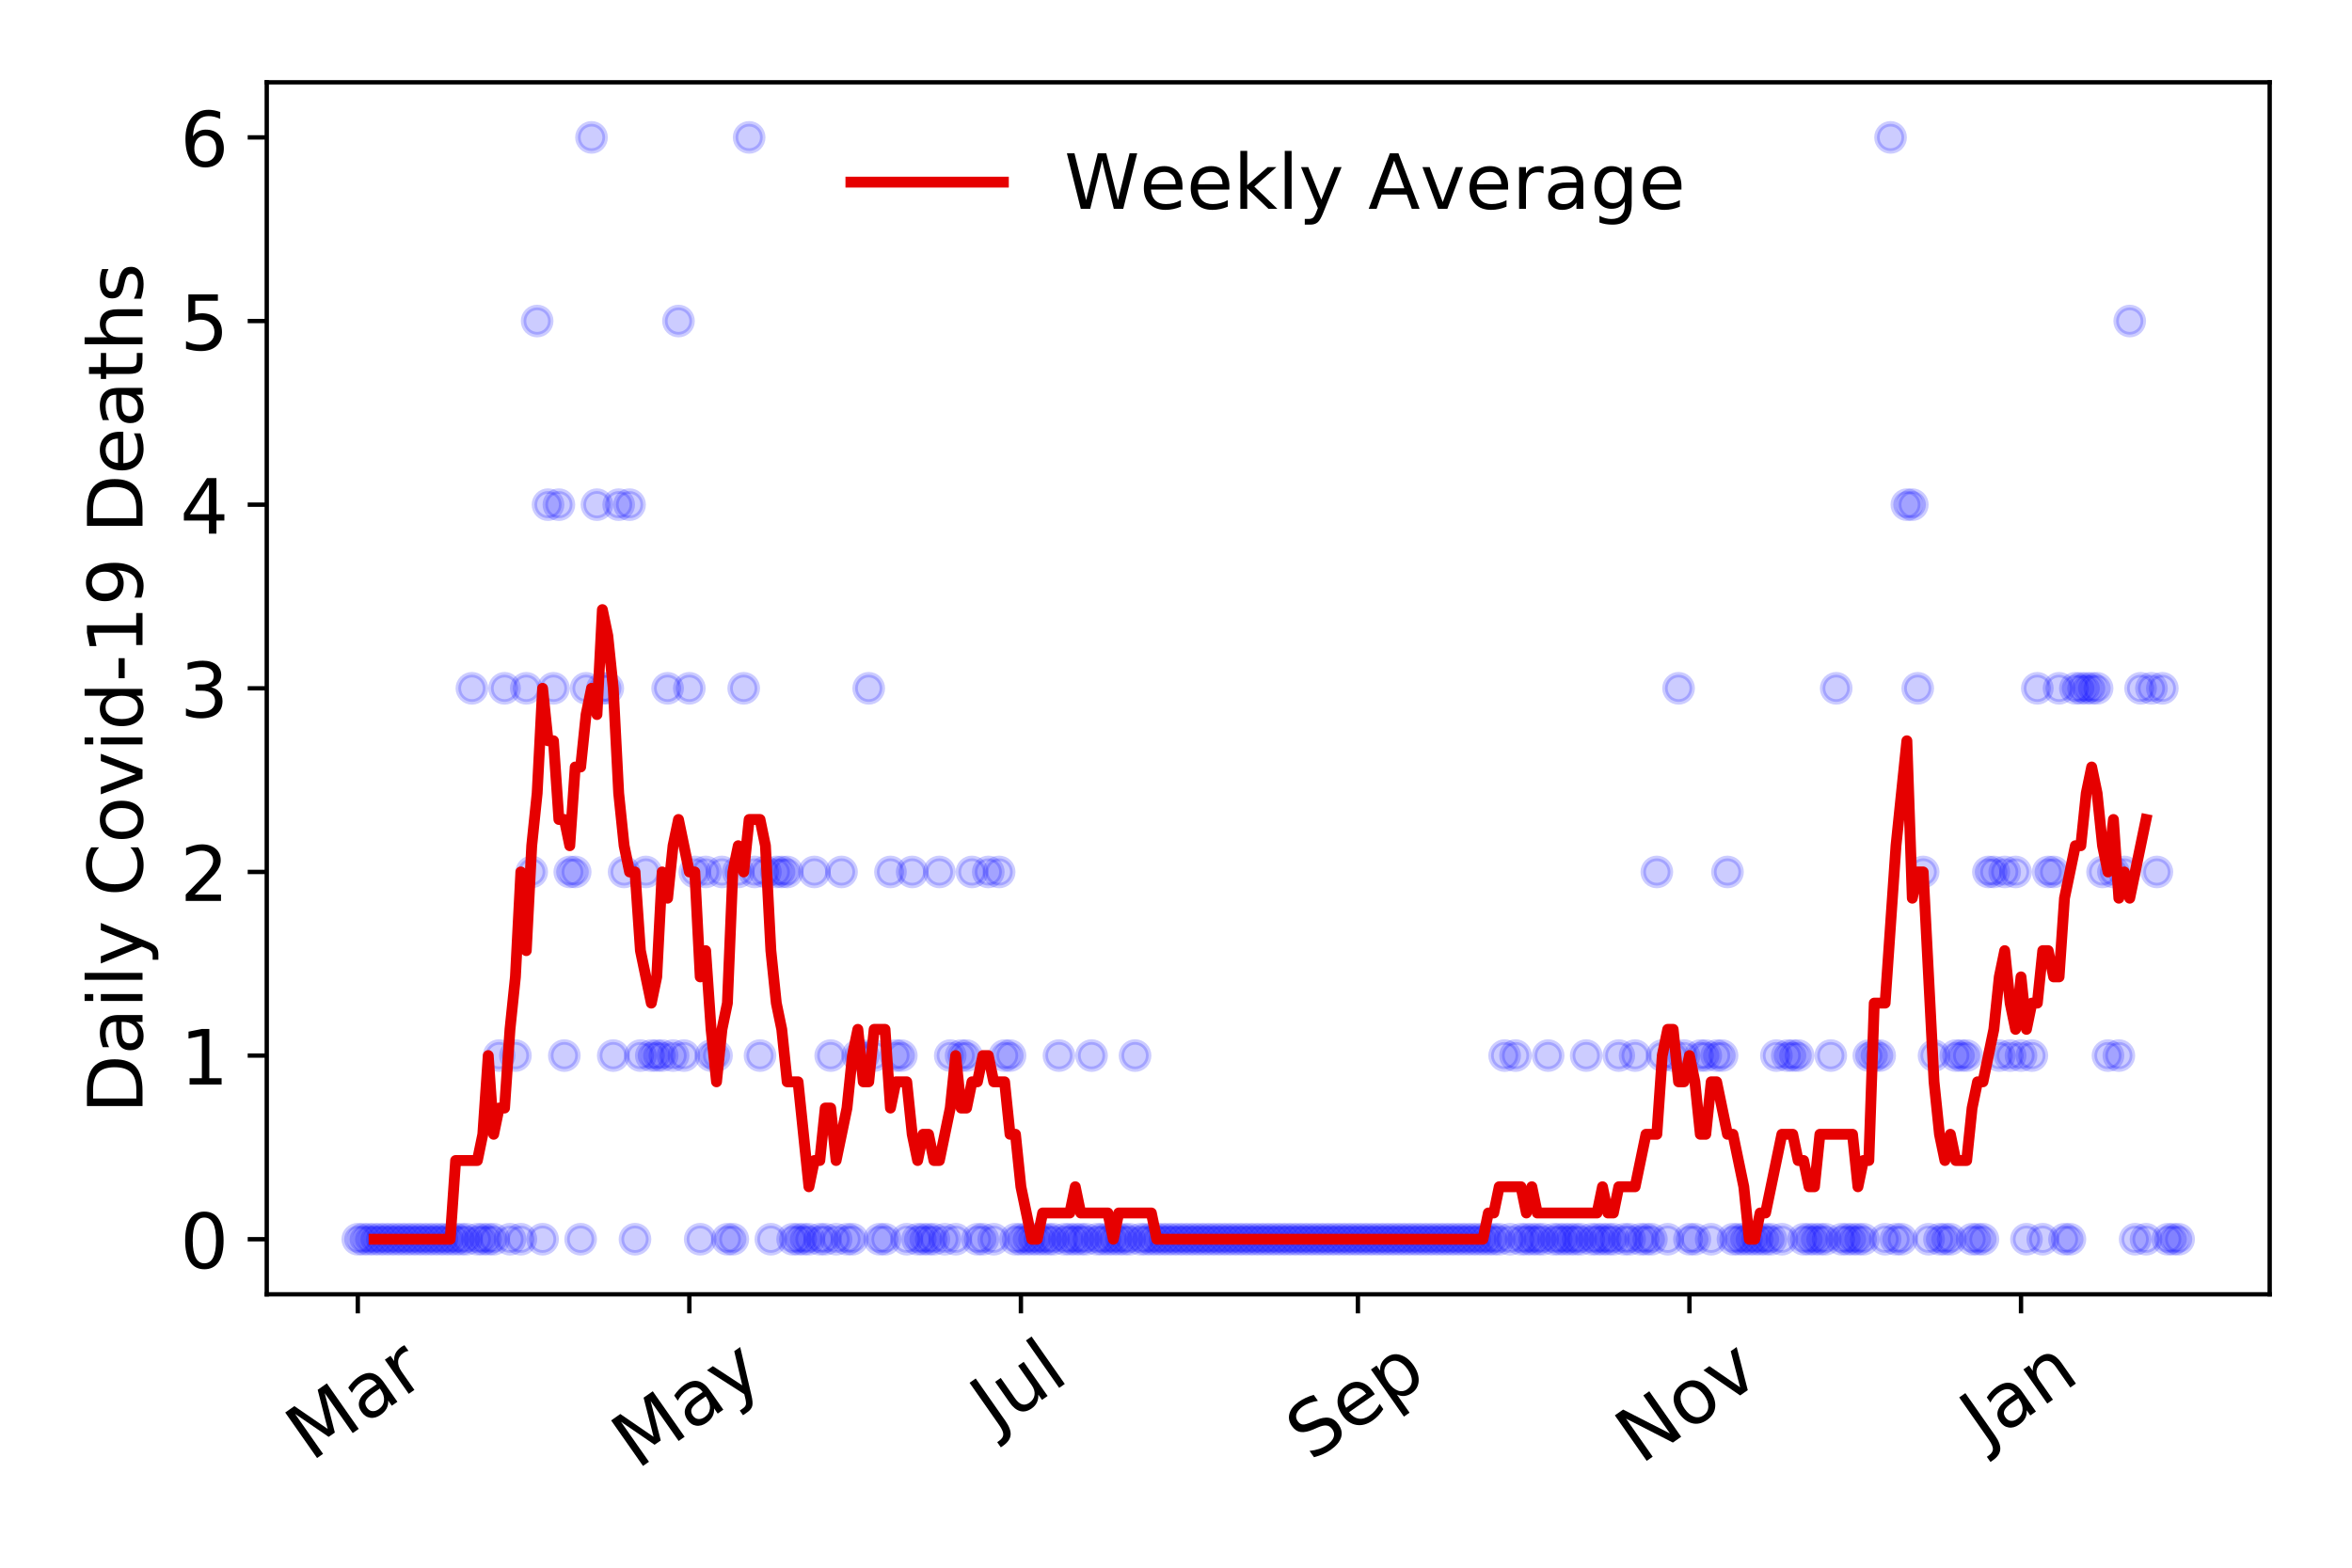 <?xml version="1.0" encoding="utf-8" standalone="no"?>
<!DOCTYPE svg PUBLIC "-//W3C//DTD SVG 1.1//EN"
  "http://www.w3.org/Graphics/SVG/1.1/DTD/svg11.dtd">
<!-- Created with matplotlib (https://matplotlib.org/) -->
<svg height="288pt" version="1.1" viewBox="0 0 432 288" width="432pt" xmlns="http://www.w3.org/2000/svg" xmlns:xlink="http://www.w3.org/1999/xlink">
 <defs>
  <style type="text/css">
*{stroke-linecap:butt;stroke-linejoin:round;}
  </style>
 </defs>
 <g id="figure_1">
  <g id="patch_1">
   <path d="M 0 288 
L 432 288 
L 432 0 
L 0 0 
z
" style="fill:#ffffff;"/>
  </g>
  <g id="axes_1">
   <g id="patch_2">
    <path d="M 48.995 237.778 
L 416.88 237.778 
L 416.88 15.12 
L 48.995 15.12 
z
" style="fill:#ffffff;"/>
   </g>
   <g id="matplotlib.axis_1">
    <g id="xtick_1">
     <g id="line2d_1">
      <defs>
       <path d="M 0 0 
L 0 3.5 
" id="mab777d83bc" style="stroke:#000000;stroke-width:0.8;"/>
      </defs>
      <g>
       <use style="stroke:#000000;stroke-width:0.8;" x="65.717" xlink:href="#mab777d83bc" y="237.778"/>
      </g>
     </g>
     <g id="text_1">
      <!-- Mar -->
      <defs>
       <path d="M 9.812 72.906 
L 24.516 72.906 
L 43.109 23.297 
L 61.812 72.906 
L 76.516 72.906 
L 76.516 0 
L 66.891 0 
L 66.891 64.016 
L 48.094 14.016 
L 38.188 14.016 
L 19.391 64.016 
L 19.391 0 
L 9.812 0 
z
" id="DejaVuSans-77"/>
       <path d="M 34.281 27.484 
Q 23.391 27.484 19.188 25 
Q 14.984 22.516 14.984 16.5 
Q 14.984 11.719 18.141 8.906 
Q 21.297 6.109 26.703 6.109 
Q 34.188 6.109 38.703 11.406 
Q 43.219 16.703 43.219 25.484 
L 43.219 27.484 
z
M 52.203 31.203 
L 52.203 0 
L 43.219 0 
L 43.219 8.297 
Q 40.141 3.328 35.547 0.953 
Q 30.953 -1.422 24.312 -1.422 
Q 15.922 -1.422 10.953 3.297 
Q 6 8.016 6 15.922 
Q 6 25.141 12.172 29.828 
Q 18.359 34.516 30.609 34.516 
L 43.219 34.516 
L 43.219 35.406 
Q 43.219 41.609 39.141 45 
Q 35.062 48.391 27.688 48.391 
Q 23 48.391 18.547 47.266 
Q 14.109 46.141 10.016 43.891 
L 10.016 52.203 
Q 14.938 54.109 19.578 55.047 
Q 24.219 56 28.609 56 
Q 40.484 56 46.344 49.844 
Q 52.203 43.703 52.203 31.203 
z
" id="DejaVuSans-97"/>
       <path d="M 41.109 46.297 
Q 39.594 47.172 37.812 47.578 
Q 36.031 48 33.891 48 
Q 26.266 48 22.188 43.047 
Q 18.109 38.094 18.109 28.812 
L 18.109 0 
L 9.078 0 
L 9.078 54.688 
L 18.109 54.688 
L 18.109 46.188 
Q 20.953 51.172 25.484 53.578 
Q 30.031 56 36.531 56 
Q 37.453 56 38.578 55.875 
Q 39.703 55.766 41.062 55.516 
z
" id="DejaVuSans-114"/>
      </defs>
      <g transform="translate(57.114 268.643)rotate(-35)scale(0.14 -0.14)">
       <use xlink:href="#DejaVuSans-77"/>
       <use x="86.279" xlink:href="#DejaVuSans-97"/>
       <use x="147.559" xlink:href="#DejaVuSans-114"/>
      </g>
     </g>
    </g>
    <g id="xtick_2">
     <g id="line2d_2">
      <g>
       <use style="stroke:#000000;stroke-width:0.8;" x="126.615" xlink:href="#mab777d83bc" y="237.778"/>
      </g>
     </g>
     <g id="text_2">
      <!-- May -->
      <defs>
       <path d="M 32.172 -5.078 
Q 28.375 -14.844 24.75 -17.812 
Q 21.141 -20.797 15.094 -20.797 
L 7.906 -20.797 
L 7.906 -13.281 
L 13.188 -13.281 
Q 16.891 -13.281 18.938 -11.516 
Q 21 -9.766 23.484 -3.219 
L 25.094 0.875 
L 2.984 54.688 
L 12.5 54.688 
L 29.594 11.922 
L 46.688 54.688 
L 56.203 54.688 
z
" id="DejaVuSans-121"/>
      </defs>
      <g transform="translate(116.976 270.094)rotate(-35)scale(0.14 -0.14)">
       <use xlink:href="#DejaVuSans-77"/>
       <use x="86.279" xlink:href="#DejaVuSans-97"/>
       <use x="147.559" xlink:href="#DejaVuSans-121"/>
      </g>
     </g>
    </g>
    <g id="xtick_3">
     <g id="line2d_3">
      <g>
       <use style="stroke:#000000;stroke-width:0.8;" x="187.513" xlink:href="#mab777d83bc" y="237.778"/>
      </g>
     </g>
     <g id="text_3">
      <!-- Jul -->
      <defs>
       <path d="M 9.812 72.906 
L 19.672 72.906 
L 19.672 5.078 
Q 19.672 -8.109 14.672 -14.062 
Q 9.672 -20.016 -1.422 -20.016 
L -5.172 -20.016 
L -5.172 -11.719 
L -2.094 -11.719 
Q 4.438 -11.719 7.125 -8.047 
Q 9.812 -4.391 9.812 5.078 
z
" id="DejaVuSans-74"/>
       <path d="M 8.5 21.578 
L 8.5 54.688 
L 17.484 54.688 
L 17.484 21.922 
Q 17.484 14.156 20.5 10.266 
Q 23.531 6.391 29.594 6.391 
Q 36.859 6.391 41.078 11.031 
Q 45.312 15.672 45.312 23.688 
L 45.312 54.688 
L 54.297 54.688 
L 54.297 0 
L 45.312 0 
L 45.312 8.406 
Q 42.047 3.422 37.719 1 
Q 33.406 -1.422 27.688 -1.422 
Q 18.266 -1.422 13.375 4.438 
Q 8.5 10.297 8.5 21.578 
z
M 31.109 56 
z
" id="DejaVuSans-117"/>
       <path d="M 9.422 75.984 
L 18.406 75.984 
L 18.406 0 
L 9.422 0 
z
" id="DejaVuSans-108"/>
      </defs>
      <g transform="translate(182.811 263.181)rotate(-35)scale(0.14 -0.14)">
       <use xlink:href="#DejaVuSans-74"/>
       <use x="29.492" xlink:href="#DejaVuSans-117"/>
       <use x="92.871" xlink:href="#DejaVuSans-108"/>
      </g>
     </g>
    </g>
    <g id="xtick_4">
     <g id="line2d_4">
      <g>
       <use style="stroke:#000000;stroke-width:0.8;" x="249.41" xlink:href="#mab777d83bc" y="237.778"/>
      </g>
     </g>
     <g id="text_4">
      <!-- Sep -->
      <defs>
       <path d="M 53.516 70.516 
L 53.516 60.891 
Q 47.906 63.578 42.922 64.891 
Q 37.938 66.219 33.297 66.219 
Q 25.25 66.219 20.875 63.094 
Q 16.5 59.969 16.5 54.203 
Q 16.5 49.359 19.406 46.891 
Q 22.312 44.438 30.422 42.922 
L 36.375 41.703 
Q 47.406 39.594 52.656 34.297 
Q 57.906 29 57.906 20.125 
Q 57.906 9.516 50.797 4.047 
Q 43.703 -1.422 29.984 -1.422 
Q 24.812 -1.422 18.969 -0.25 
Q 13.141 0.922 6.891 3.219 
L 6.891 13.375 
Q 12.891 10.016 18.656 8.297 
Q 24.422 6.594 29.984 6.594 
Q 38.422 6.594 43.016 9.906 
Q 47.609 13.234 47.609 19.391 
Q 47.609 24.75 44.312 27.781 
Q 41.016 30.812 33.5 32.328 
L 27.484 33.5 
Q 16.453 35.688 11.516 40.375 
Q 6.594 45.062 6.594 53.422 
Q 6.594 63.094 13.406 68.656 
Q 20.219 74.219 32.172 74.219 
Q 37.312 74.219 42.625 73.281 
Q 47.953 72.359 53.516 70.516 
z
" id="DejaVuSans-83"/>
       <path d="M 56.203 29.594 
L 56.203 25.203 
L 14.891 25.203 
Q 15.484 15.922 20.484 11.062 
Q 25.484 6.203 34.422 6.203 
Q 39.594 6.203 44.453 7.469 
Q 49.312 8.734 54.109 11.281 
L 54.109 2.781 
Q 49.266 0.734 44.188 -0.344 
Q 39.109 -1.422 33.891 -1.422 
Q 20.797 -1.422 13.156 6.188 
Q 5.516 13.812 5.516 26.812 
Q 5.516 40.234 12.766 48.109 
Q 20.016 56 32.328 56 
Q 43.359 56 49.781 48.891 
Q 56.203 41.797 56.203 29.594 
z
M 47.219 32.234 
Q 47.125 39.594 43.094 43.984 
Q 39.062 48.391 32.422 48.391 
Q 24.906 48.391 20.391 44.141 
Q 15.875 39.891 15.188 32.172 
z
" id="DejaVuSans-101"/>
       <path d="M 18.109 8.203 
L 18.109 -20.797 
L 9.078 -20.797 
L 9.078 54.688 
L 18.109 54.688 
L 18.109 46.391 
Q 20.953 51.266 25.266 53.625 
Q 29.594 56 35.594 56 
Q 45.562 56 51.781 48.094 
Q 58.016 40.188 58.016 27.297 
Q 58.016 14.406 51.781 6.484 
Q 45.562 -1.422 35.594 -1.422 
Q 29.594 -1.422 25.266 0.953 
Q 20.953 3.328 18.109 8.203 
z
M 48.688 27.297 
Q 48.688 37.203 44.609 42.844 
Q 40.531 48.484 33.406 48.484 
Q 26.266 48.484 22.188 42.844 
Q 18.109 37.203 18.109 27.297 
Q 18.109 17.391 22.188 11.75 
Q 26.266 6.109 33.406 6.109 
Q 40.531 6.109 44.609 11.75 
Q 48.688 17.391 48.688 27.297 
z
" id="DejaVuSans-112"/>
      </defs>
      <g transform="translate(240.817 268.629)rotate(-35)scale(0.14 -0.14)">
       <use xlink:href="#DejaVuSans-83"/>
       <use x="63.477" xlink:href="#DejaVuSans-101"/>
       <use x="125" xlink:href="#DejaVuSans-112"/>
      </g>
     </g>
    </g>
    <g id="xtick_5">
     <g id="line2d_5">
      <g>
       <use style="stroke:#000000;stroke-width:0.8;" x="310.308" xlink:href="#mab777d83bc" y="237.778"/>
      </g>
     </g>
     <g id="text_5">
      <!-- Nov -->
      <defs>
       <path d="M 9.812 72.906 
L 23.094 72.906 
L 55.422 11.922 
L 55.422 72.906 
L 64.984 72.906 
L 64.984 0 
L 51.703 0 
L 19.391 60.984 
L 19.391 0 
L 9.812 0 
z
" id="DejaVuSans-78"/>
       <path d="M 30.609 48.391 
Q 23.391 48.391 19.188 42.75 
Q 14.984 37.109 14.984 27.297 
Q 14.984 17.484 19.156 11.844 
Q 23.344 6.203 30.609 6.203 
Q 37.797 6.203 41.984 11.859 
Q 46.188 17.531 46.188 27.297 
Q 46.188 37.016 41.984 42.703 
Q 37.797 48.391 30.609 48.391 
z
M 30.609 56 
Q 42.328 56 49.016 48.375 
Q 55.719 40.766 55.719 27.297 
Q 55.719 13.875 49.016 6.219 
Q 42.328 -1.422 30.609 -1.422 
Q 18.844 -1.422 12.172 6.219 
Q 5.516 13.875 5.516 27.297 
Q 5.516 40.766 12.172 48.375 
Q 18.844 56 30.609 56 
z
" id="DejaVuSans-111"/>
       <path d="M 2.984 54.688 
L 12.5 54.688 
L 29.594 8.797 
L 46.688 54.688 
L 56.203 54.688 
L 35.688 0 
L 23.484 0 
z
" id="DejaVuSans-118"/>
      </defs>
      <g transform="translate(301.332 269.166)rotate(-35)scale(0.14 -0.14)">
       <use xlink:href="#DejaVuSans-78"/>
       <use x="74.805" xlink:href="#DejaVuSans-111"/>
       <use x="135.986" xlink:href="#DejaVuSans-118"/>
      </g>
     </g>
    </g>
    <g id="xtick_6">
     <g id="line2d_6">
      <g>
       <use style="stroke:#000000;stroke-width:0.8;" x="371.206" xlink:href="#mab777d83bc" y="237.778"/>
      </g>
     </g>
     <g id="text_6">
      <!-- Jan -->
      <defs>
       <path d="M 54.891 33.016 
L 54.891 0 
L 45.906 0 
L 45.906 32.719 
Q 45.906 40.484 42.875 44.328 
Q 39.844 48.188 33.797 48.188 
Q 26.516 48.188 22.312 43.547 
Q 18.109 38.922 18.109 30.906 
L 18.109 0 
L 9.078 0 
L 9.078 54.688 
L 18.109 54.688 
L 18.109 46.188 
Q 21.344 51.125 25.703 53.562 
Q 30.078 56 35.797 56 
Q 45.219 56 50.047 50.172 
Q 54.891 44.344 54.891 33.016 
z
" id="DejaVuSans-110"/>
      </defs>
      <g transform="translate(364.583 265.871)rotate(-35)scale(0.14 -0.14)">
       <use xlink:href="#DejaVuSans-74"/>
       <use x="29.492" xlink:href="#DejaVuSans-97"/>
       <use x="90.771" xlink:href="#DejaVuSans-110"/>
      </g>
     </g>
    </g>
   </g>
   <g id="matplotlib.axis_2">
    <g id="ytick_1">
     <g id="line2d_7">
      <defs>
       <path d="M 0 0 
L -3.5 0 
" id="m3e7f7d735e" style="stroke:#000000;stroke-width:0.8;"/>
      </defs>
      <g>
       <use style="stroke:#000000;stroke-width:0.8;" x="48.995" xlink:href="#m3e7f7d735e" y="227.657"/>
      </g>
     </g>
     <g id="text_7">
      <!-- 0 -->
      <defs>
       <path d="M 31.781 66.406 
Q 24.172 66.406 20.328 58.906 
Q 16.5 51.422 16.5 36.375 
Q 16.5 21.391 20.328 13.891 
Q 24.172 6.391 31.781 6.391 
Q 39.453 6.391 43.281 13.891 
Q 47.125 21.391 47.125 36.375 
Q 47.125 51.422 43.281 58.906 
Q 39.453 66.406 31.781 66.406 
z
M 31.781 74.219 
Q 44.047 74.219 50.516 64.516 
Q 56.984 54.828 56.984 36.375 
Q 56.984 17.969 50.516 8.266 
Q 44.047 -1.422 31.781 -1.422 
Q 19.531 -1.422 13.062 8.266 
Q 6.594 17.969 6.594 36.375 
Q 6.594 54.828 13.062 64.516 
Q 19.531 74.219 31.781 74.219 
z
" id="DejaVuSans-48"/>
      </defs>
      <g transform="translate(33.087 232.976)scale(0.14 -0.14)">
       <use xlink:href="#DejaVuSans-48"/>
      </g>
     </g>
    </g>
    <g id="ytick_2">
     <g id="line2d_8">
      <g>
       <use style="stroke:#000000;stroke-width:0.8;" x="48.995" xlink:href="#m3e7f7d735e" y="193.921"/>
      </g>
     </g>
     <g id="text_8">
      <!-- 1 -->
      <defs>
       <path d="M 12.406 8.297 
L 28.516 8.297 
L 28.516 63.922 
L 10.984 60.406 
L 10.984 69.391 
L 28.422 72.906 
L 38.281 72.906 
L 38.281 8.297 
L 54.391 8.297 
L 54.391 0 
L 12.406 0 
z
" id="DejaVuSans-49"/>
      </defs>
      <g transform="translate(33.087 199.24)scale(0.14 -0.14)">
       <use xlink:href="#DejaVuSans-49"/>
      </g>
     </g>
    </g>
    <g id="ytick_3">
     <g id="line2d_9">
      <g>
       <use style="stroke:#000000;stroke-width:0.8;" x="48.995" xlink:href="#m3e7f7d735e" y="160.185"/>
      </g>
     </g>
     <g id="text_9">
      <!-- 2 -->
      <defs>
       <path d="M 19.188 8.297 
L 53.609 8.297 
L 53.609 0 
L 7.328 0 
L 7.328 8.297 
Q 12.938 14.109 22.625 23.891 
Q 32.328 33.688 34.812 36.531 
Q 39.547 41.844 41.422 45.531 
Q 43.312 49.219 43.312 52.781 
Q 43.312 58.594 39.234 62.25 
Q 35.156 65.922 28.609 65.922 
Q 23.969 65.922 18.812 64.312 
Q 13.672 62.703 7.812 59.422 
L 7.812 69.391 
Q 13.766 71.781 18.938 73 
Q 24.125 74.219 28.422 74.219 
Q 39.75 74.219 46.484 68.547 
Q 53.219 62.891 53.219 53.422 
Q 53.219 48.922 51.531 44.891 
Q 49.859 40.875 45.406 35.406 
Q 44.188 33.984 37.641 27.219 
Q 31.109 20.453 19.188 8.297 
z
" id="DejaVuSans-50"/>
      </defs>
      <g transform="translate(33.087 165.504)scale(0.14 -0.14)">
       <use xlink:href="#DejaVuSans-50"/>
      </g>
     </g>
    </g>
    <g id="ytick_4">
     <g id="line2d_10">
      <g>
       <use style="stroke:#000000;stroke-width:0.8;" x="48.995" xlink:href="#m3e7f7d735e" y="126.449"/>
      </g>
     </g>
     <g id="text_10">
      <!-- 3 -->
      <defs>
       <path d="M 40.578 39.312 
Q 47.656 37.797 51.625 33 
Q 55.609 28.219 55.609 21.188 
Q 55.609 10.406 48.188 4.484 
Q 40.766 -1.422 27.094 -1.422 
Q 22.516 -1.422 17.656 -0.516 
Q 12.797 0.391 7.625 2.203 
L 7.625 11.719 
Q 11.719 9.328 16.594 8.109 
Q 21.484 6.891 26.812 6.891 
Q 36.078 6.891 40.938 10.547 
Q 45.797 14.203 45.797 21.188 
Q 45.797 27.641 41.281 31.266 
Q 36.766 34.906 28.719 34.906 
L 20.219 34.906 
L 20.219 43.016 
L 29.109 43.016 
Q 36.375 43.016 40.234 45.922 
Q 44.094 48.828 44.094 54.297 
Q 44.094 59.906 40.109 62.906 
Q 36.141 65.922 28.719 65.922 
Q 24.656 65.922 20.016 65.031 
Q 15.375 64.156 9.812 62.312 
L 9.812 71.094 
Q 15.438 72.656 20.344 73.438 
Q 25.25 74.219 29.594 74.219 
Q 40.828 74.219 47.359 69.109 
Q 53.906 64.016 53.906 55.328 
Q 53.906 49.266 50.438 45.094 
Q 46.969 40.922 40.578 39.312 
z
" id="DejaVuSans-51"/>
      </defs>
      <g transform="translate(33.087 131.768)scale(0.14 -0.14)">
       <use xlink:href="#DejaVuSans-51"/>
      </g>
     </g>
    </g>
    <g id="ytick_5">
     <g id="line2d_11">
      <g>
       <use style="stroke:#000000;stroke-width:0.8;" x="48.995" xlink:href="#m3e7f7d735e" y="92.713"/>
      </g>
     </g>
     <g id="text_11">
      <!-- 4 -->
      <defs>
       <path d="M 37.797 64.312 
L 12.891 25.391 
L 37.797 25.391 
z
M 35.203 72.906 
L 47.609 72.906 
L 47.609 25.391 
L 58.016 25.391 
L 58.016 17.188 
L 47.609 17.188 
L 47.609 0 
L 37.797 0 
L 37.797 17.188 
L 4.891 17.188 
L 4.891 26.703 
z
" id="DejaVuSans-52"/>
      </defs>
      <g transform="translate(33.087 98.032)scale(0.14 -0.14)">
       <use xlink:href="#DejaVuSans-52"/>
      </g>
     </g>
    </g>
    <g id="ytick_6">
     <g id="line2d_12">
      <g>
       <use style="stroke:#000000;stroke-width:0.8;" x="48.995" xlink:href="#m3e7f7d735e" y="58.977"/>
      </g>
     </g>
     <g id="text_12">
      <!-- 5 -->
      <defs>
       <path d="M 10.797 72.906 
L 49.516 72.906 
L 49.516 64.594 
L 19.828 64.594 
L 19.828 46.734 
Q 21.969 47.469 24.109 47.828 
Q 26.266 48.188 28.422 48.188 
Q 40.625 48.188 47.75 41.5 
Q 54.891 34.812 54.891 23.391 
Q 54.891 11.625 47.562 5.094 
Q 40.234 -1.422 26.906 -1.422 
Q 22.312 -1.422 17.547 -0.641 
Q 12.797 0.141 7.719 1.703 
L 7.719 11.625 
Q 12.109 9.234 16.797 8.062 
Q 21.484 6.891 26.703 6.891 
Q 35.156 6.891 40.078 11.328 
Q 45.016 15.766 45.016 23.391 
Q 45.016 31 40.078 35.438 
Q 35.156 39.891 26.703 39.891 
Q 22.75 39.891 18.812 39.016 
Q 14.891 38.141 10.797 36.281 
z
" id="DejaVuSans-53"/>
      </defs>
      <g transform="translate(33.087 64.296)scale(0.14 -0.14)">
       <use xlink:href="#DejaVuSans-53"/>
      </g>
     </g>
    </g>
    <g id="ytick_7">
     <g id="line2d_13">
      <g>
       <use style="stroke:#000000;stroke-width:0.8;" x="48.995" xlink:href="#m3e7f7d735e" y="25.241"/>
      </g>
     </g>
     <g id="text_13">
      <!-- 6 -->
      <defs>
       <path d="M 33.016 40.375 
Q 26.375 40.375 22.484 35.828 
Q 18.609 31.297 18.609 23.391 
Q 18.609 15.531 22.484 10.953 
Q 26.375 6.391 33.016 6.391 
Q 39.656 6.391 43.531 10.953 
Q 47.406 15.531 47.406 23.391 
Q 47.406 31.297 43.531 35.828 
Q 39.656 40.375 33.016 40.375 
z
M 52.594 71.297 
L 52.594 62.312 
Q 48.875 64.062 45.094 64.984 
Q 41.312 65.922 37.594 65.922 
Q 27.828 65.922 22.672 59.328 
Q 17.531 52.734 16.797 39.406 
Q 19.672 43.656 24.016 45.922 
Q 28.375 48.188 33.594 48.188 
Q 44.578 48.188 50.953 41.516 
Q 57.328 34.859 57.328 23.391 
Q 57.328 12.156 50.688 5.359 
Q 44.047 -1.422 33.016 -1.422 
Q 20.359 -1.422 13.672 8.266 
Q 6.984 17.969 6.984 36.375 
Q 6.984 53.656 15.188 63.938 
Q 23.391 74.219 37.203 74.219 
Q 40.922 74.219 44.703 73.484 
Q 48.484 72.75 52.594 71.297 
z
" id="DejaVuSans-54"/>
      </defs>
      <g transform="translate(33.087 30.56)scale(0.14 -0.14)">
       <use xlink:href="#DejaVuSans-54"/>
      </g>
     </g>
    </g>
    <g id="text_14">
     <!-- Daily Covid-19 Deaths -->
     <defs>
      <path d="M 19.672 64.797 
L 19.672 8.109 
L 31.594 8.109 
Q 46.688 8.109 53.688 14.938 
Q 60.688 21.781 60.688 36.531 
Q 60.688 51.172 53.688 57.984 
Q 46.688 64.797 31.594 64.797 
z
M 9.812 72.906 
L 30.078 72.906 
Q 51.266 72.906 61.172 64.094 
Q 71.094 55.281 71.094 36.531 
Q 71.094 17.672 61.125 8.828 
Q 51.172 0 30.078 0 
L 9.812 0 
z
" id="DejaVuSans-68"/>
      <path d="M 9.422 54.688 
L 18.406 54.688 
L 18.406 0 
L 9.422 0 
z
M 9.422 75.984 
L 18.406 75.984 
L 18.406 64.594 
L 9.422 64.594 
z
" id="DejaVuSans-105"/>
      <path id="DejaVuSans-32"/>
      <path d="M 64.406 67.281 
L 64.406 56.891 
Q 59.422 61.531 53.781 63.812 
Q 48.141 66.109 41.797 66.109 
Q 29.297 66.109 22.656 58.469 
Q 16.016 50.828 16.016 36.375 
Q 16.016 21.969 22.656 14.328 
Q 29.297 6.688 41.797 6.688 
Q 48.141 6.688 53.781 8.984 
Q 59.422 11.281 64.406 15.922 
L 64.406 5.609 
Q 59.234 2.094 53.438 0.328 
Q 47.656 -1.422 41.219 -1.422 
Q 24.656 -1.422 15.125 8.703 
Q 5.609 18.844 5.609 36.375 
Q 5.609 53.953 15.125 64.078 
Q 24.656 74.219 41.219 74.219 
Q 47.75 74.219 53.531 72.484 
Q 59.328 70.75 64.406 67.281 
z
" id="DejaVuSans-67"/>
      <path d="M 45.406 46.391 
L 45.406 75.984 
L 54.391 75.984 
L 54.391 0 
L 45.406 0 
L 45.406 8.203 
Q 42.578 3.328 38.25 0.953 
Q 33.938 -1.422 27.875 -1.422 
Q 17.969 -1.422 11.734 6.484 
Q 5.516 14.406 5.516 27.297 
Q 5.516 40.188 11.734 48.094 
Q 17.969 56 27.875 56 
Q 33.938 56 38.25 53.625 
Q 42.578 51.266 45.406 46.391 
z
M 14.797 27.297 
Q 14.797 17.391 18.875 11.75 
Q 22.953 6.109 30.078 6.109 
Q 37.203 6.109 41.297 11.75 
Q 45.406 17.391 45.406 27.297 
Q 45.406 37.203 41.297 42.844 
Q 37.203 48.484 30.078 48.484 
Q 22.953 48.484 18.875 42.844 
Q 14.797 37.203 14.797 27.297 
z
" id="DejaVuSans-100"/>
      <path d="M 4.891 31.391 
L 31.203 31.391 
L 31.203 23.391 
L 4.891 23.391 
z
" id="DejaVuSans-45"/>
      <path d="M 10.984 1.516 
L 10.984 10.5 
Q 14.703 8.734 18.5 7.812 
Q 22.312 6.891 25.984 6.891 
Q 35.75 6.891 40.891 13.453 
Q 46.047 20.016 46.781 33.406 
Q 43.953 29.203 39.594 26.953 
Q 35.25 24.703 29.984 24.703 
Q 19.047 24.703 12.672 31.312 
Q 6.297 37.938 6.297 49.422 
Q 6.297 60.641 12.938 67.422 
Q 19.578 74.219 30.609 74.219 
Q 43.266 74.219 49.922 64.516 
Q 56.594 54.828 56.594 36.375 
Q 56.594 19.141 48.406 8.859 
Q 40.234 -1.422 26.422 -1.422 
Q 22.703 -1.422 18.891 -0.688 
Q 15.094 0.047 10.984 1.516 
z
M 30.609 32.422 
Q 37.25 32.422 41.125 36.953 
Q 45.016 41.5 45.016 49.422 
Q 45.016 57.281 41.125 61.844 
Q 37.25 66.406 30.609 66.406 
Q 23.969 66.406 20.094 61.844 
Q 16.219 57.281 16.219 49.422 
Q 16.219 41.5 20.094 36.953 
Q 23.969 32.422 30.609 32.422 
z
" id="DejaVuSans-57"/>
      <path d="M 18.312 70.219 
L 18.312 54.688 
L 36.812 54.688 
L 36.812 47.703 
L 18.312 47.703 
L 18.312 18.016 
Q 18.312 11.328 20.141 9.422 
Q 21.969 7.516 27.594 7.516 
L 36.812 7.516 
L 36.812 0 
L 27.594 0 
Q 17.188 0 13.234 3.875 
Q 9.281 7.766 9.281 18.016 
L 9.281 47.703 
L 2.688 47.703 
L 2.688 54.688 
L 9.281 54.688 
L 9.281 70.219 
z
" id="DejaVuSans-116"/>
      <path d="M 54.891 33.016 
L 54.891 0 
L 45.906 0 
L 45.906 32.719 
Q 45.906 40.484 42.875 44.328 
Q 39.844 48.188 33.797 48.188 
Q 26.516 48.188 22.312 43.547 
Q 18.109 38.922 18.109 30.906 
L 18.109 0 
L 9.078 0 
L 9.078 75.984 
L 18.109 75.984 
L 18.109 46.188 
Q 21.344 51.125 25.703 53.562 
Q 30.078 56 35.797 56 
Q 45.219 56 50.047 50.172 
Q 54.891 44.344 54.891 33.016 
z
" id="DejaVuSans-104"/>
      <path d="M 44.281 53.078 
L 44.281 44.578 
Q 40.484 46.531 36.375 47.5 
Q 32.281 48.484 27.875 48.484 
Q 21.188 48.484 17.844 46.438 
Q 14.5 44.391 14.5 40.281 
Q 14.5 37.156 16.891 35.375 
Q 19.281 33.594 26.516 31.984 
L 29.594 31.297 
Q 39.156 29.25 43.188 25.516 
Q 47.219 21.781 47.219 15.094 
Q 47.219 7.469 41.188 3.016 
Q 35.156 -1.422 24.609 -1.422 
Q 20.219 -1.422 15.453 -0.562 
Q 10.688 0.297 5.422 2 
L 5.422 11.281 
Q 10.406 8.688 15.234 7.391 
Q 20.062 6.109 24.812 6.109 
Q 31.156 6.109 34.562 8.281 
Q 37.984 10.453 37.984 14.406 
Q 37.984 18.062 35.516 20.016 
Q 33.062 21.969 24.703 23.781 
L 21.578 24.516 
Q 13.234 26.266 9.516 29.906 
Q 5.812 33.547 5.812 39.891 
Q 5.812 47.609 11.281 51.797 
Q 16.75 56 26.812 56 
Q 31.781 56 36.172 55.266 
Q 40.578 54.547 44.281 53.078 
z
" id="DejaVuSans-115"/>
     </defs>
     <g transform="translate(26.176 204.56)rotate(-90)scale(0.14 -0.14)">
      <use xlink:href="#DejaVuSans-68"/>
      <use x="77.002" xlink:href="#DejaVuSans-97"/>
      <use x="138.281" xlink:href="#DejaVuSans-105"/>
      <use x="166.064" xlink:href="#DejaVuSans-108"/>
      <use x="193.848" xlink:href="#DejaVuSans-121"/>
      <use x="253.027" xlink:href="#DejaVuSans-32"/>
      <use x="284.814" xlink:href="#DejaVuSans-67"/>
      <use x="354.639" xlink:href="#DejaVuSans-111"/>
      <use x="415.82" xlink:href="#DejaVuSans-118"/>
      <use x="475" xlink:href="#DejaVuSans-105"/>
      <use x="502.783" xlink:href="#DejaVuSans-100"/>
      <use x="566.26" xlink:href="#DejaVuSans-45"/>
      <use x="602.344" xlink:href="#DejaVuSans-49"/>
      <use x="665.967" xlink:href="#DejaVuSans-57"/>
      <use x="729.59" xlink:href="#DejaVuSans-32"/>
      <use x="761.377" xlink:href="#DejaVuSans-68"/>
      <use x="838.379" xlink:href="#DejaVuSans-101"/>
      <use x="899.902" xlink:href="#DejaVuSans-97"/>
      <use x="961.182" xlink:href="#DejaVuSans-116"/>
      <use x="1000.391" xlink:href="#DejaVuSans-104"/>
      <use x="1063.77" xlink:href="#DejaVuSans-115"/>
     </g>
    </g>
   </g>
   <g id="line2d_14">
    <defs>
     <path d="M 0 2.5 
C 0.663 2.5 1.299 2.237 1.768 1.768 
C 2.237 1.299 2.5 0.663 2.5 0 
C 2.5 -0.663 2.237 -1.299 1.768 -1.768 
C 1.299 -2.237 0.663 -2.5 0 -2.5 
C -0.663 -2.5 -1.299 -2.237 -1.768 -1.768 
C -2.237 -1.299 -2.5 -0.663 -2.5 0 
C -2.5 0.663 -2.237 1.299 -1.768 1.768 
C -1.299 2.237 -0.663 2.5 0 2.5 
z
" id="m13a3ccce7d" style="stroke:#0000ff;stroke-opacity:0.2;"/>
    </defs>
    <g clip-path="url(#p77ad0ebf30)">
     <use style="fill:#0000ff;fill-opacity:0.2;stroke:#0000ff;stroke-opacity:0.2;" x="65.717" xlink:href="#m13a3ccce7d" y="227.657"/>
     <use style="fill:#0000ff;fill-opacity:0.2;stroke:#0000ff;stroke-opacity:0.2;" x="66.715" xlink:href="#m13a3ccce7d" y="227.657"/>
     <use style="fill:#0000ff;fill-opacity:0.2;stroke:#0000ff;stroke-opacity:0.2;" x="67.714" xlink:href="#m13a3ccce7d" y="227.657"/>
     <use style="fill:#0000ff;fill-opacity:0.2;stroke:#0000ff;stroke-opacity:0.2;" x="68.712" xlink:href="#m13a3ccce7d" y="227.657"/>
     <use style="fill:#0000ff;fill-opacity:0.2;stroke:#0000ff;stroke-opacity:0.2;" x="69.71" xlink:href="#m13a3ccce7d" y="227.657"/>
     <use style="fill:#0000ff;fill-opacity:0.2;stroke:#0000ff;stroke-opacity:0.2;" x="70.709" xlink:href="#m13a3ccce7d" y="227.657"/>
     <use style="fill:#0000ff;fill-opacity:0.2;stroke:#0000ff;stroke-opacity:0.2;" x="71.707" xlink:href="#m13a3ccce7d" y="227.657"/>
     <use style="fill:#0000ff;fill-opacity:0.2;stroke:#0000ff;stroke-opacity:0.2;" x="72.705" xlink:href="#m13a3ccce7d" y="227.657"/>
     <use style="fill:#0000ff;fill-opacity:0.2;stroke:#0000ff;stroke-opacity:0.2;" x="73.704" xlink:href="#m13a3ccce7d" y="227.657"/>
     <use style="fill:#0000ff;fill-opacity:0.2;stroke:#0000ff;stroke-opacity:0.2;" x="74.702" xlink:href="#m13a3ccce7d" y="227.657"/>
     <use style="fill:#0000ff;fill-opacity:0.2;stroke:#0000ff;stroke-opacity:0.2;" x="75.7" xlink:href="#m13a3ccce7d" y="227.657"/>
     <use style="fill:#0000ff;fill-opacity:0.2;stroke:#0000ff;stroke-opacity:0.2;" x="76.699" xlink:href="#m13a3ccce7d" y="227.657"/>
     <use style="fill:#0000ff;fill-opacity:0.2;stroke:#0000ff;stroke-opacity:0.2;" x="77.697" xlink:href="#m13a3ccce7d" y="227.657"/>
     <use style="fill:#0000ff;fill-opacity:0.2;stroke:#0000ff;stroke-opacity:0.2;" x="78.695" xlink:href="#m13a3ccce7d" y="227.657"/>
     <use style="fill:#0000ff;fill-opacity:0.2;stroke:#0000ff;stroke-opacity:0.2;" x="79.694" xlink:href="#m13a3ccce7d" y="227.657"/>
     <use style="fill:#0000ff;fill-opacity:0.2;stroke:#0000ff;stroke-opacity:0.2;" x="80.692" xlink:href="#m13a3ccce7d" y="227.657"/>
     <use style="fill:#0000ff;fill-opacity:0.2;stroke:#0000ff;stroke-opacity:0.2;" x="81.69" xlink:href="#m13a3ccce7d" y="227.657"/>
     <use style="fill:#0000ff;fill-opacity:0.2;stroke:#0000ff;stroke-opacity:0.2;" x="82.689" xlink:href="#m13a3ccce7d" y="227.657"/>
     <use style="fill:#0000ff;fill-opacity:0.2;stroke:#0000ff;stroke-opacity:0.2;" x="83.687" xlink:href="#m13a3ccce7d" y="227.657"/>
     <use style="fill:#0000ff;fill-opacity:0.2;stroke:#0000ff;stroke-opacity:0.2;" x="84.685" xlink:href="#m13a3ccce7d" y="227.657"/>
     <use style="fill:#0000ff;fill-opacity:0.2;stroke:#0000ff;stroke-opacity:0.2;" x="85.684" xlink:href="#m13a3ccce7d" y="227.657"/>
     <use style="fill:#0000ff;fill-opacity:0.2;stroke:#0000ff;stroke-opacity:0.2;" x="86.682" xlink:href="#m13a3ccce7d" y="126.449"/>
     <use style="fill:#0000ff;fill-opacity:0.2;stroke:#0000ff;stroke-opacity:0.2;" x="87.68" xlink:href="#m13a3ccce7d" y="227.657"/>
     <use style="fill:#0000ff;fill-opacity:0.2;stroke:#0000ff;stroke-opacity:0.2;" x="88.679" xlink:href="#m13a3ccce7d" y="227.657"/>
     <use style="fill:#0000ff;fill-opacity:0.2;stroke:#0000ff;stroke-opacity:0.2;" x="89.677" xlink:href="#m13a3ccce7d" y="227.657"/>
     <use style="fill:#0000ff;fill-opacity:0.2;stroke:#0000ff;stroke-opacity:0.2;" x="90.675" xlink:href="#m13a3ccce7d" y="227.657"/>
     <use style="fill:#0000ff;fill-opacity:0.2;stroke:#0000ff;stroke-opacity:0.2;" x="91.674" xlink:href="#m13a3ccce7d" y="193.921"/>
     <use style="fill:#0000ff;fill-opacity:0.2;stroke:#0000ff;stroke-opacity:0.2;" x="92.672" xlink:href="#m13a3ccce7d" y="126.449"/>
     <use style="fill:#0000ff;fill-opacity:0.2;stroke:#0000ff;stroke-opacity:0.2;" x="93.67" xlink:href="#m13a3ccce7d" y="227.657"/>
     <use style="fill:#0000ff;fill-opacity:0.2;stroke:#0000ff;stroke-opacity:0.2;" x="94.669" xlink:href="#m13a3ccce7d" y="193.921"/>
     <use style="fill:#0000ff;fill-opacity:0.2;stroke:#0000ff;stroke-opacity:0.2;" x="95.667" xlink:href="#m13a3ccce7d" y="227.657"/>
     <use style="fill:#0000ff;fill-opacity:0.2;stroke:#0000ff;stroke-opacity:0.2;" x="96.665" xlink:href="#m13a3ccce7d" y="126.449"/>
     <use style="fill:#0000ff;fill-opacity:0.2;stroke:#0000ff;stroke-opacity:0.2;" x="97.664" xlink:href="#m13a3ccce7d" y="160.185"/>
     <use style="fill:#0000ff;fill-opacity:0.2;stroke:#0000ff;stroke-opacity:0.2;" x="98.662" xlink:href="#m13a3ccce7d" y="58.977"/>
     <use style="fill:#0000ff;fill-opacity:0.2;stroke:#0000ff;stroke-opacity:0.2;" x="99.66" xlink:href="#m13a3ccce7d" y="227.657"/>
     <use style="fill:#0000ff;fill-opacity:0.2;stroke:#0000ff;stroke-opacity:0.2;" x="100.659" xlink:href="#m13a3ccce7d" y="92.713"/>
     <use style="fill:#0000ff;fill-opacity:0.2;stroke:#0000ff;stroke-opacity:0.2;" x="101.657" xlink:href="#m13a3ccce7d" y="126.449"/>
     <use style="fill:#0000ff;fill-opacity:0.2;stroke:#0000ff;stroke-opacity:0.2;" x="102.655" xlink:href="#m13a3ccce7d" y="92.713"/>
     <use style="fill:#0000ff;fill-opacity:0.2;stroke:#0000ff;stroke-opacity:0.2;" x="103.654" xlink:href="#m13a3ccce7d" y="193.921"/>
     <use style="fill:#0000ff;fill-opacity:0.2;stroke:#0000ff;stroke-opacity:0.2;" x="104.652" xlink:href="#m13a3ccce7d" y="160.185"/>
     <use style="fill:#0000ff;fill-opacity:0.2;stroke:#0000ff;stroke-opacity:0.2;" x="105.65" xlink:href="#m13a3ccce7d" y="160.185"/>
     <use style="fill:#0000ff;fill-opacity:0.2;stroke:#0000ff;stroke-opacity:0.2;" x="106.649" xlink:href="#m13a3ccce7d" y="227.657"/>
     <use style="fill:#0000ff;fill-opacity:0.2;stroke:#0000ff;stroke-opacity:0.2;" x="107.647" xlink:href="#m13a3ccce7d" y="126.449"/>
     <use style="fill:#0000ff;fill-opacity:0.2;stroke:#0000ff;stroke-opacity:0.2;" x="108.645" xlink:href="#m13a3ccce7d" y="25.241"/>
     <use style="fill:#0000ff;fill-opacity:0.2;stroke:#0000ff;stroke-opacity:0.2;" x="109.644" xlink:href="#m13a3ccce7d" y="92.713"/>
     <use style="fill:#0000ff;fill-opacity:0.2;stroke:#0000ff;stroke-opacity:0.2;" x="110.642" xlink:href="#m13a3ccce7d" y="126.449"/>
     <use style="fill:#0000ff;fill-opacity:0.2;stroke:#0000ff;stroke-opacity:0.2;" x="111.64" xlink:href="#m13a3ccce7d" y="126.449"/>
     <use style="fill:#0000ff;fill-opacity:0.2;stroke:#0000ff;stroke-opacity:0.2;" x="112.639" xlink:href="#m13a3ccce7d" y="193.921"/>
     <use style="fill:#0000ff;fill-opacity:0.2;stroke:#0000ff;stroke-opacity:0.2;" x="113.637" xlink:href="#m13a3ccce7d" y="92.713"/>
     <use style="fill:#0000ff;fill-opacity:0.2;stroke:#0000ff;stroke-opacity:0.2;" x="114.635" xlink:href="#m13a3ccce7d" y="160.185"/>
     <use style="fill:#0000ff;fill-opacity:0.2;stroke:#0000ff;stroke-opacity:0.2;" x="115.634" xlink:href="#m13a3ccce7d" y="92.713"/>
     <use style="fill:#0000ff;fill-opacity:0.2;stroke:#0000ff;stroke-opacity:0.2;" x="116.632" xlink:href="#m13a3ccce7d" y="227.657"/>
     <use style="fill:#0000ff;fill-opacity:0.2;stroke:#0000ff;stroke-opacity:0.2;" x="117.63" xlink:href="#m13a3ccce7d" y="193.921"/>
     <use style="fill:#0000ff;fill-opacity:0.2;stroke:#0000ff;stroke-opacity:0.2;" x="118.629" xlink:href="#m13a3ccce7d" y="160.185"/>
     <use style="fill:#0000ff;fill-opacity:0.2;stroke:#0000ff;stroke-opacity:0.2;" x="119.627" xlink:href="#m13a3ccce7d" y="193.921"/>
     <use style="fill:#0000ff;fill-opacity:0.2;stroke:#0000ff;stroke-opacity:0.2;" x="120.625" xlink:href="#m13a3ccce7d" y="193.921"/>
     <use style="fill:#0000ff;fill-opacity:0.2;stroke:#0000ff;stroke-opacity:0.2;" x="121.624" xlink:href="#m13a3ccce7d" y="193.921"/>
     <use style="fill:#0000ff;fill-opacity:0.2;stroke:#0000ff;stroke-opacity:0.2;" x="122.622" xlink:href="#m13a3ccce7d" y="126.449"/>
     <use style="fill:#0000ff;fill-opacity:0.2;stroke:#0000ff;stroke-opacity:0.2;" x="123.62" xlink:href="#m13a3ccce7d" y="193.921"/>
     <use style="fill:#0000ff;fill-opacity:0.2;stroke:#0000ff;stroke-opacity:0.2;" x="124.619" xlink:href="#m13a3ccce7d" y="58.977"/>
     <use style="fill:#0000ff;fill-opacity:0.2;stroke:#0000ff;stroke-opacity:0.2;" x="125.617" xlink:href="#m13a3ccce7d" y="193.921"/>
     <use style="fill:#0000ff;fill-opacity:0.2;stroke:#0000ff;stroke-opacity:0.2;" x="126.615" xlink:href="#m13a3ccce7d" y="126.449"/>
     <use style="fill:#0000ff;fill-opacity:0.2;stroke:#0000ff;stroke-opacity:0.2;" x="127.614" xlink:href="#m13a3ccce7d" y="160.185"/>
     <use style="fill:#0000ff;fill-opacity:0.2;stroke:#0000ff;stroke-opacity:0.2;" x="128.612" xlink:href="#m13a3ccce7d" y="227.657"/>
     <use style="fill:#0000ff;fill-opacity:0.2;stroke:#0000ff;stroke-opacity:0.2;" x="129.61" xlink:href="#m13a3ccce7d" y="160.185"/>
     <use style="fill:#0000ff;fill-opacity:0.2;stroke:#0000ff;stroke-opacity:0.2;" x="130.609" xlink:href="#m13a3ccce7d" y="193.921"/>
     <use style="fill:#0000ff;fill-opacity:0.2;stroke:#0000ff;stroke-opacity:0.2;" x="131.607" xlink:href="#m13a3ccce7d" y="193.921"/>
     <use style="fill:#0000ff;fill-opacity:0.2;stroke:#0000ff;stroke-opacity:0.2;" x="132.605" xlink:href="#m13a3ccce7d" y="160.185"/>
     <use style="fill:#0000ff;fill-opacity:0.2;stroke:#0000ff;stroke-opacity:0.2;" x="133.604" xlink:href="#m13a3ccce7d" y="227.657"/>
     <use style="fill:#0000ff;fill-opacity:0.2;stroke:#0000ff;stroke-opacity:0.2;" x="134.602" xlink:href="#m13a3ccce7d" y="227.657"/>
     <use style="fill:#0000ff;fill-opacity:0.2;stroke:#0000ff;stroke-opacity:0.2;" x="135.6" xlink:href="#m13a3ccce7d" y="160.185"/>
     <use style="fill:#0000ff;fill-opacity:0.2;stroke:#0000ff;stroke-opacity:0.2;" x="136.599" xlink:href="#m13a3ccce7d" y="126.449"/>
     <use style="fill:#0000ff;fill-opacity:0.2;stroke:#0000ff;stroke-opacity:0.2;" x="137.597" xlink:href="#m13a3ccce7d" y="25.241"/>
     <use style="fill:#0000ff;fill-opacity:0.2;stroke:#0000ff;stroke-opacity:0.2;" x="138.595" xlink:href="#m13a3ccce7d" y="160.185"/>
     <use style="fill:#0000ff;fill-opacity:0.2;stroke:#0000ff;stroke-opacity:0.2;" x="139.594" xlink:href="#m13a3ccce7d" y="193.921"/>
     <use style="fill:#0000ff;fill-opacity:0.2;stroke:#0000ff;stroke-opacity:0.2;" x="140.592" xlink:href="#m13a3ccce7d" y="160.185"/>
     <use style="fill:#0000ff;fill-opacity:0.2;stroke:#0000ff;stroke-opacity:0.2;" x="141.59" xlink:href="#m13a3ccce7d" y="227.657"/>
     <use style="fill:#0000ff;fill-opacity:0.2;stroke:#0000ff;stroke-opacity:0.2;" x="142.589" xlink:href="#m13a3ccce7d" y="160.185"/>
     <use style="fill:#0000ff;fill-opacity:0.2;stroke:#0000ff;stroke-opacity:0.2;" x="143.587" xlink:href="#m13a3ccce7d" y="160.185"/>
     <use style="fill:#0000ff;fill-opacity:0.2;stroke:#0000ff;stroke-opacity:0.2;" x="144.585" xlink:href="#m13a3ccce7d" y="160.185"/>
     <use style="fill:#0000ff;fill-opacity:0.2;stroke:#0000ff;stroke-opacity:0.2;" x="145.584" xlink:href="#m13a3ccce7d" y="227.657"/>
     <use style="fill:#0000ff;fill-opacity:0.2;stroke:#0000ff;stroke-opacity:0.2;" x="146.582" xlink:href="#m13a3ccce7d" y="227.657"/>
     <use style="fill:#0000ff;fill-opacity:0.2;stroke:#0000ff;stroke-opacity:0.2;" x="147.58" xlink:href="#m13a3ccce7d" y="227.657"/>
     <use style="fill:#0000ff;fill-opacity:0.2;stroke:#0000ff;stroke-opacity:0.2;" x="148.579" xlink:href="#m13a3ccce7d" y="227.657"/>
     <use style="fill:#0000ff;fill-opacity:0.2;stroke:#0000ff;stroke-opacity:0.2;" x="149.577" xlink:href="#m13a3ccce7d" y="160.185"/>
     <use style="fill:#0000ff;fill-opacity:0.2;stroke:#0000ff;stroke-opacity:0.2;" x="150.575" xlink:href="#m13a3ccce7d" y="227.657"/>
     <use style="fill:#0000ff;fill-opacity:0.2;stroke:#0000ff;stroke-opacity:0.2;" x="151.574" xlink:href="#m13a3ccce7d" y="227.657"/>
     <use style="fill:#0000ff;fill-opacity:0.2;stroke:#0000ff;stroke-opacity:0.2;" x="152.572" xlink:href="#m13a3ccce7d" y="193.921"/>
     <use style="fill:#0000ff;fill-opacity:0.2;stroke:#0000ff;stroke-opacity:0.2;" x="153.57" xlink:href="#m13a3ccce7d" y="227.657"/>
     <use style="fill:#0000ff;fill-opacity:0.2;stroke:#0000ff;stroke-opacity:0.2;" x="154.569" xlink:href="#m13a3ccce7d" y="160.185"/>
     <use style="fill:#0000ff;fill-opacity:0.2;stroke:#0000ff;stroke-opacity:0.2;" x="155.567" xlink:href="#m13a3ccce7d" y="227.657"/>
     <use style="fill:#0000ff;fill-opacity:0.2;stroke:#0000ff;stroke-opacity:0.2;" x="156.565" xlink:href="#m13a3ccce7d" y="227.657"/>
     <use style="fill:#0000ff;fill-opacity:0.2;stroke:#0000ff;stroke-opacity:0.2;" x="157.564" xlink:href="#m13a3ccce7d" y="193.921"/>
     <use style="fill:#0000ff;fill-opacity:0.2;stroke:#0000ff;stroke-opacity:0.2;" x="158.562" xlink:href="#m13a3ccce7d" y="193.921"/>
     <use style="fill:#0000ff;fill-opacity:0.2;stroke:#0000ff;stroke-opacity:0.2;" x="159.56" xlink:href="#m13a3ccce7d" y="126.449"/>
     <use style="fill:#0000ff;fill-opacity:0.2;stroke:#0000ff;stroke-opacity:0.2;" x="160.558" xlink:href="#m13a3ccce7d" y="193.921"/>
     <use style="fill:#0000ff;fill-opacity:0.2;stroke:#0000ff;stroke-opacity:0.2;" x="161.557" xlink:href="#m13a3ccce7d" y="227.657"/>
     <use style="fill:#0000ff;fill-opacity:0.2;stroke:#0000ff;stroke-opacity:0.2;" x="162.555" xlink:href="#m13a3ccce7d" y="227.657"/>
     <use style="fill:#0000ff;fill-opacity:0.2;stroke:#0000ff;stroke-opacity:0.2;" x="163.553" xlink:href="#m13a3ccce7d" y="160.185"/>
     <use style="fill:#0000ff;fill-opacity:0.2;stroke:#0000ff;stroke-opacity:0.2;" x="164.552" xlink:href="#m13a3ccce7d" y="193.921"/>
     <use style="fill:#0000ff;fill-opacity:0.2;stroke:#0000ff;stroke-opacity:0.2;" x="165.55" xlink:href="#m13a3ccce7d" y="193.921"/>
     <use style="fill:#0000ff;fill-opacity:0.2;stroke:#0000ff;stroke-opacity:0.2;" x="166.548" xlink:href="#m13a3ccce7d" y="227.657"/>
     <use style="fill:#0000ff;fill-opacity:0.2;stroke:#0000ff;stroke-opacity:0.2;" x="167.547" xlink:href="#m13a3ccce7d" y="160.185"/>
     <use style="fill:#0000ff;fill-opacity:0.2;stroke:#0000ff;stroke-opacity:0.2;" x="168.545" xlink:href="#m13a3ccce7d" y="227.657"/>
     <use style="fill:#0000ff;fill-opacity:0.2;stroke:#0000ff;stroke-opacity:0.2;" x="169.543" xlink:href="#m13a3ccce7d" y="227.657"/>
     <use style="fill:#0000ff;fill-opacity:0.2;stroke:#0000ff;stroke-opacity:0.2;" x="170.542" xlink:href="#m13a3ccce7d" y="227.657"/>
     <use style="fill:#0000ff;fill-opacity:0.2;stroke:#0000ff;stroke-opacity:0.2;" x="171.54" xlink:href="#m13a3ccce7d" y="227.657"/>
     <use style="fill:#0000ff;fill-opacity:0.2;stroke:#0000ff;stroke-opacity:0.2;" x="172.538" xlink:href="#m13a3ccce7d" y="160.185"/>
     <use style="fill:#0000ff;fill-opacity:0.2;stroke:#0000ff;stroke-opacity:0.2;" x="173.537" xlink:href="#m13a3ccce7d" y="227.657"/>
     <use style="fill:#0000ff;fill-opacity:0.2;stroke:#0000ff;stroke-opacity:0.2;" x="174.535" xlink:href="#m13a3ccce7d" y="193.921"/>
     <use style="fill:#0000ff;fill-opacity:0.2;stroke:#0000ff;stroke-opacity:0.2;" x="175.533" xlink:href="#m13a3ccce7d" y="227.657"/>
     <use style="fill:#0000ff;fill-opacity:0.2;stroke:#0000ff;stroke-opacity:0.2;" x="176.532" xlink:href="#m13a3ccce7d" y="193.921"/>
     <use style="fill:#0000ff;fill-opacity:0.2;stroke:#0000ff;stroke-opacity:0.2;" x="177.53" xlink:href="#m13a3ccce7d" y="193.921"/>
     <use style="fill:#0000ff;fill-opacity:0.2;stroke:#0000ff;stroke-opacity:0.2;" x="178.528" xlink:href="#m13a3ccce7d" y="160.185"/>
     <use style="fill:#0000ff;fill-opacity:0.2;stroke:#0000ff;stroke-opacity:0.2;" x="179.527" xlink:href="#m13a3ccce7d" y="227.657"/>
     <use style="fill:#0000ff;fill-opacity:0.2;stroke:#0000ff;stroke-opacity:0.2;" x="180.525" xlink:href="#m13a3ccce7d" y="227.657"/>
     <use style="fill:#0000ff;fill-opacity:0.2;stroke:#0000ff;stroke-opacity:0.2;" x="181.523" xlink:href="#m13a3ccce7d" y="160.185"/>
     <use style="fill:#0000ff;fill-opacity:0.2;stroke:#0000ff;stroke-opacity:0.2;" x="182.522" xlink:href="#m13a3ccce7d" y="227.657"/>
     <use style="fill:#0000ff;fill-opacity:0.2;stroke:#0000ff;stroke-opacity:0.2;" x="183.52" xlink:href="#m13a3ccce7d" y="160.185"/>
     <use style="fill:#0000ff;fill-opacity:0.2;stroke:#0000ff;stroke-opacity:0.2;" x="184.518" xlink:href="#m13a3ccce7d" y="193.921"/>
     <use style="fill:#0000ff;fill-opacity:0.2;stroke:#0000ff;stroke-opacity:0.2;" x="185.517" xlink:href="#m13a3ccce7d" y="193.921"/>
     <use style="fill:#0000ff;fill-opacity:0.2;stroke:#0000ff;stroke-opacity:0.2;" x="186.515" xlink:href="#m13a3ccce7d" y="227.657"/>
     <use style="fill:#0000ff;fill-opacity:0.2;stroke:#0000ff;stroke-opacity:0.2;" x="187.513" xlink:href="#m13a3ccce7d" y="227.657"/>
     <use style="fill:#0000ff;fill-opacity:0.2;stroke:#0000ff;stroke-opacity:0.2;" x="188.512" xlink:href="#m13a3ccce7d" y="227.657"/>
     <use style="fill:#0000ff;fill-opacity:0.2;stroke:#0000ff;stroke-opacity:0.2;" x="189.51" xlink:href="#m13a3ccce7d" y="227.657"/>
     <use style="fill:#0000ff;fill-opacity:0.2;stroke:#0000ff;stroke-opacity:0.2;" x="190.508" xlink:href="#m13a3ccce7d" y="227.657"/>
     <use style="fill:#0000ff;fill-opacity:0.2;stroke:#0000ff;stroke-opacity:0.2;" x="191.507" xlink:href="#m13a3ccce7d" y="227.657"/>
     <use style="fill:#0000ff;fill-opacity:0.2;stroke:#0000ff;stroke-opacity:0.2;" x="192.505" xlink:href="#m13a3ccce7d" y="227.657"/>
     <use style="fill:#0000ff;fill-opacity:0.2;stroke:#0000ff;stroke-opacity:0.2;" x="193.503" xlink:href="#m13a3ccce7d" y="227.657"/>
     <use style="fill:#0000ff;fill-opacity:0.2;stroke:#0000ff;stroke-opacity:0.2;" x="194.502" xlink:href="#m13a3ccce7d" y="193.921"/>
     <use style="fill:#0000ff;fill-opacity:0.2;stroke:#0000ff;stroke-opacity:0.2;" x="195.5" xlink:href="#m13a3ccce7d" y="227.657"/>
     <use style="fill:#0000ff;fill-opacity:0.2;stroke:#0000ff;stroke-opacity:0.2;" x="196.498" xlink:href="#m13a3ccce7d" y="227.657"/>
     <use style="fill:#0000ff;fill-opacity:0.2;stroke:#0000ff;stroke-opacity:0.2;" x="197.497" xlink:href="#m13a3ccce7d" y="227.657"/>
     <use style="fill:#0000ff;fill-opacity:0.2;stroke:#0000ff;stroke-opacity:0.2;" x="198.495" xlink:href="#m13a3ccce7d" y="227.657"/>
     <use style="fill:#0000ff;fill-opacity:0.2;stroke:#0000ff;stroke-opacity:0.2;" x="199.493" xlink:href="#m13a3ccce7d" y="227.657"/>
     <use style="fill:#0000ff;fill-opacity:0.2;stroke:#0000ff;stroke-opacity:0.2;" x="200.492" xlink:href="#m13a3ccce7d" y="193.921"/>
     <use style="fill:#0000ff;fill-opacity:0.2;stroke:#0000ff;stroke-opacity:0.2;" x="201.49" xlink:href="#m13a3ccce7d" y="227.657"/>
     <use style="fill:#0000ff;fill-opacity:0.2;stroke:#0000ff;stroke-opacity:0.2;" x="202.488" xlink:href="#m13a3ccce7d" y="227.657"/>
     <use style="fill:#0000ff;fill-opacity:0.2;stroke:#0000ff;stroke-opacity:0.2;" x="203.487" xlink:href="#m13a3ccce7d" y="227.657"/>
     <use style="fill:#0000ff;fill-opacity:0.2;stroke:#0000ff;stroke-opacity:0.2;" x="204.485" xlink:href="#m13a3ccce7d" y="227.657"/>
     <use style="fill:#0000ff;fill-opacity:0.2;stroke:#0000ff;stroke-opacity:0.2;" x="205.483" xlink:href="#m13a3ccce7d" y="227.657"/>
     <use style="fill:#0000ff;fill-opacity:0.2;stroke:#0000ff;stroke-opacity:0.2;" x="206.482" xlink:href="#m13a3ccce7d" y="227.657"/>
     <use style="fill:#0000ff;fill-opacity:0.2;stroke:#0000ff;stroke-opacity:0.2;" x="207.48" xlink:href="#m13a3ccce7d" y="227.657"/>
     <use style="fill:#0000ff;fill-opacity:0.2;stroke:#0000ff;stroke-opacity:0.2;" x="208.478" xlink:href="#m13a3ccce7d" y="193.921"/>
     <use style="fill:#0000ff;fill-opacity:0.2;stroke:#0000ff;stroke-opacity:0.2;" x="209.477" xlink:href="#m13a3ccce7d" y="227.657"/>
     <use style="fill:#0000ff;fill-opacity:0.2;stroke:#0000ff;stroke-opacity:0.2;" x="210.475" xlink:href="#m13a3ccce7d" y="227.657"/>
     <use style="fill:#0000ff;fill-opacity:0.2;stroke:#0000ff;stroke-opacity:0.2;" x="211.473" xlink:href="#m13a3ccce7d" y="227.657"/>
     <use style="fill:#0000ff;fill-opacity:0.2;stroke:#0000ff;stroke-opacity:0.2;" x="212.472" xlink:href="#m13a3ccce7d" y="227.657"/>
     <use style="fill:#0000ff;fill-opacity:0.2;stroke:#0000ff;stroke-opacity:0.2;" x="213.47" xlink:href="#m13a3ccce7d" y="227.657"/>
     <use style="fill:#0000ff;fill-opacity:0.2;stroke:#0000ff;stroke-opacity:0.2;" x="214.468" xlink:href="#m13a3ccce7d" y="227.657"/>
     <use style="fill:#0000ff;fill-opacity:0.2;stroke:#0000ff;stroke-opacity:0.2;" x="215.467" xlink:href="#m13a3ccce7d" y="227.657"/>
     <use style="fill:#0000ff;fill-opacity:0.2;stroke:#0000ff;stroke-opacity:0.2;" x="216.465" xlink:href="#m13a3ccce7d" y="227.657"/>
     <use style="fill:#0000ff;fill-opacity:0.2;stroke:#0000ff;stroke-opacity:0.2;" x="217.463" xlink:href="#m13a3ccce7d" y="227.657"/>
     <use style="fill:#0000ff;fill-opacity:0.2;stroke:#0000ff;stroke-opacity:0.2;" x="218.462" xlink:href="#m13a3ccce7d" y="227.657"/>
     <use style="fill:#0000ff;fill-opacity:0.2;stroke:#0000ff;stroke-opacity:0.2;" x="219.46" xlink:href="#m13a3ccce7d" y="227.657"/>
     <use style="fill:#0000ff;fill-opacity:0.2;stroke:#0000ff;stroke-opacity:0.2;" x="220.458" xlink:href="#m13a3ccce7d" y="227.657"/>
     <use style="fill:#0000ff;fill-opacity:0.2;stroke:#0000ff;stroke-opacity:0.2;" x="221.457" xlink:href="#m13a3ccce7d" y="227.657"/>
     <use style="fill:#0000ff;fill-opacity:0.2;stroke:#0000ff;stroke-opacity:0.2;" x="222.455" xlink:href="#m13a3ccce7d" y="227.657"/>
     <use style="fill:#0000ff;fill-opacity:0.2;stroke:#0000ff;stroke-opacity:0.2;" x="223.453" xlink:href="#m13a3ccce7d" y="227.657"/>
     <use style="fill:#0000ff;fill-opacity:0.2;stroke:#0000ff;stroke-opacity:0.2;" x="224.452" xlink:href="#m13a3ccce7d" y="227.657"/>
     <use style="fill:#0000ff;fill-opacity:0.2;stroke:#0000ff;stroke-opacity:0.2;" x="225.45" xlink:href="#m13a3ccce7d" y="227.657"/>
     <use style="fill:#0000ff;fill-opacity:0.2;stroke:#0000ff;stroke-opacity:0.2;" x="226.448" xlink:href="#m13a3ccce7d" y="227.657"/>
     <use style="fill:#0000ff;fill-opacity:0.2;stroke:#0000ff;stroke-opacity:0.2;" x="227.447" xlink:href="#m13a3ccce7d" y="227.657"/>
     <use style="fill:#0000ff;fill-opacity:0.2;stroke:#0000ff;stroke-opacity:0.2;" x="228.445" xlink:href="#m13a3ccce7d" y="227.657"/>
     <use style="fill:#0000ff;fill-opacity:0.2;stroke:#0000ff;stroke-opacity:0.2;" x="229.443" xlink:href="#m13a3ccce7d" y="227.657"/>
     <use style="fill:#0000ff;fill-opacity:0.2;stroke:#0000ff;stroke-opacity:0.2;" x="230.442" xlink:href="#m13a3ccce7d" y="227.657"/>
     <use style="fill:#0000ff;fill-opacity:0.2;stroke:#0000ff;stroke-opacity:0.2;" x="231.44" xlink:href="#m13a3ccce7d" y="227.657"/>
     <use style="fill:#0000ff;fill-opacity:0.2;stroke:#0000ff;stroke-opacity:0.2;" x="232.438" xlink:href="#m13a3ccce7d" y="227.657"/>
     <use style="fill:#0000ff;fill-opacity:0.2;stroke:#0000ff;stroke-opacity:0.2;" x="233.437" xlink:href="#m13a3ccce7d" y="227.657"/>
     <use style="fill:#0000ff;fill-opacity:0.2;stroke:#0000ff;stroke-opacity:0.2;" x="234.435" xlink:href="#m13a3ccce7d" y="227.657"/>
     <use style="fill:#0000ff;fill-opacity:0.2;stroke:#0000ff;stroke-opacity:0.2;" x="235.433" xlink:href="#m13a3ccce7d" y="227.657"/>
     <use style="fill:#0000ff;fill-opacity:0.2;stroke:#0000ff;stroke-opacity:0.2;" x="236.432" xlink:href="#m13a3ccce7d" y="227.657"/>
     <use style="fill:#0000ff;fill-opacity:0.2;stroke:#0000ff;stroke-opacity:0.2;" x="237.43" xlink:href="#m13a3ccce7d" y="227.657"/>
     <use style="fill:#0000ff;fill-opacity:0.2;stroke:#0000ff;stroke-opacity:0.2;" x="238.428" xlink:href="#m13a3ccce7d" y="227.657"/>
     <use style="fill:#0000ff;fill-opacity:0.2;stroke:#0000ff;stroke-opacity:0.2;" x="239.427" xlink:href="#m13a3ccce7d" y="227.657"/>
     <use style="fill:#0000ff;fill-opacity:0.2;stroke:#0000ff;stroke-opacity:0.2;" x="240.425" xlink:href="#m13a3ccce7d" y="227.657"/>
     <use style="fill:#0000ff;fill-opacity:0.2;stroke:#0000ff;stroke-opacity:0.2;" x="241.423" xlink:href="#m13a3ccce7d" y="227.657"/>
     <use style="fill:#0000ff;fill-opacity:0.2;stroke:#0000ff;stroke-opacity:0.2;" x="242.422" xlink:href="#m13a3ccce7d" y="227.657"/>
     <use style="fill:#0000ff;fill-opacity:0.2;stroke:#0000ff;stroke-opacity:0.2;" x="243.42" xlink:href="#m13a3ccce7d" y="227.657"/>
     <use style="fill:#0000ff;fill-opacity:0.2;stroke:#0000ff;stroke-opacity:0.2;" x="244.418" xlink:href="#m13a3ccce7d" y="227.657"/>
     <use style="fill:#0000ff;fill-opacity:0.2;stroke:#0000ff;stroke-opacity:0.2;" x="245.417" xlink:href="#m13a3ccce7d" y="227.657"/>
     <use style="fill:#0000ff;fill-opacity:0.2;stroke:#0000ff;stroke-opacity:0.2;" x="246.415" xlink:href="#m13a3ccce7d" y="227.657"/>
     <use style="fill:#0000ff;fill-opacity:0.2;stroke:#0000ff;stroke-opacity:0.2;" x="247.413" xlink:href="#m13a3ccce7d" y="227.657"/>
     <use style="fill:#0000ff;fill-opacity:0.2;stroke:#0000ff;stroke-opacity:0.2;" x="248.412" xlink:href="#m13a3ccce7d" y="227.657"/>
     <use style="fill:#0000ff;fill-opacity:0.2;stroke:#0000ff;stroke-opacity:0.2;" x="249.41" xlink:href="#m13a3ccce7d" y="227.657"/>
     <use style="fill:#0000ff;fill-opacity:0.2;stroke:#0000ff;stroke-opacity:0.2;" x="250.408" xlink:href="#m13a3ccce7d" y="227.657"/>
     <use style="fill:#0000ff;fill-opacity:0.2;stroke:#0000ff;stroke-opacity:0.2;" x="251.407" xlink:href="#m13a3ccce7d" y="227.657"/>
     <use style="fill:#0000ff;fill-opacity:0.2;stroke:#0000ff;stroke-opacity:0.2;" x="252.405" xlink:href="#m13a3ccce7d" y="227.657"/>
     <use style="fill:#0000ff;fill-opacity:0.2;stroke:#0000ff;stroke-opacity:0.2;" x="253.403" xlink:href="#m13a3ccce7d" y="227.657"/>
     <use style="fill:#0000ff;fill-opacity:0.2;stroke:#0000ff;stroke-opacity:0.2;" x="254.402" xlink:href="#m13a3ccce7d" y="227.657"/>
     <use style="fill:#0000ff;fill-opacity:0.2;stroke:#0000ff;stroke-opacity:0.2;" x="255.4" xlink:href="#m13a3ccce7d" y="227.657"/>
     <use style="fill:#0000ff;fill-opacity:0.2;stroke:#0000ff;stroke-opacity:0.2;" x="256.398" xlink:href="#m13a3ccce7d" y="227.657"/>
     <use style="fill:#0000ff;fill-opacity:0.2;stroke:#0000ff;stroke-opacity:0.2;" x="257.397" xlink:href="#m13a3ccce7d" y="227.657"/>
     <use style="fill:#0000ff;fill-opacity:0.2;stroke:#0000ff;stroke-opacity:0.2;" x="258.395" xlink:href="#m13a3ccce7d" y="227.657"/>
     <use style="fill:#0000ff;fill-opacity:0.2;stroke:#0000ff;stroke-opacity:0.2;" x="259.393" xlink:href="#m13a3ccce7d" y="227.657"/>
     <use style="fill:#0000ff;fill-opacity:0.2;stroke:#0000ff;stroke-opacity:0.2;" x="260.392" xlink:href="#m13a3ccce7d" y="227.657"/>
     <use style="fill:#0000ff;fill-opacity:0.2;stroke:#0000ff;stroke-opacity:0.2;" x="261.39" xlink:href="#m13a3ccce7d" y="227.657"/>
     <use style="fill:#0000ff;fill-opacity:0.2;stroke:#0000ff;stroke-opacity:0.2;" x="262.388" xlink:href="#m13a3ccce7d" y="227.657"/>
     <use style="fill:#0000ff;fill-opacity:0.2;stroke:#0000ff;stroke-opacity:0.2;" x="263.387" xlink:href="#m13a3ccce7d" y="227.657"/>
     <use style="fill:#0000ff;fill-opacity:0.2;stroke:#0000ff;stroke-opacity:0.2;" x="264.385" xlink:href="#m13a3ccce7d" y="227.657"/>
     <use style="fill:#0000ff;fill-opacity:0.2;stroke:#0000ff;stroke-opacity:0.2;" x="265.383" xlink:href="#m13a3ccce7d" y="227.657"/>
     <use style="fill:#0000ff;fill-opacity:0.2;stroke:#0000ff;stroke-opacity:0.2;" x="266.382" xlink:href="#m13a3ccce7d" y="227.657"/>
     <use style="fill:#0000ff;fill-opacity:0.2;stroke:#0000ff;stroke-opacity:0.2;" x="267.38" xlink:href="#m13a3ccce7d" y="227.657"/>
     <use style="fill:#0000ff;fill-opacity:0.2;stroke:#0000ff;stroke-opacity:0.2;" x="268.378" xlink:href="#m13a3ccce7d" y="227.657"/>
     <use style="fill:#0000ff;fill-opacity:0.2;stroke:#0000ff;stroke-opacity:0.2;" x="269.377" xlink:href="#m13a3ccce7d" y="227.657"/>
     <use style="fill:#0000ff;fill-opacity:0.2;stroke:#0000ff;stroke-opacity:0.2;" x="270.375" xlink:href="#m13a3ccce7d" y="227.657"/>
     <use style="fill:#0000ff;fill-opacity:0.2;stroke:#0000ff;stroke-opacity:0.2;" x="271.373" xlink:href="#m13a3ccce7d" y="227.657"/>
     <use style="fill:#0000ff;fill-opacity:0.2;stroke:#0000ff;stroke-opacity:0.2;" x="272.372" xlink:href="#m13a3ccce7d" y="227.657"/>
     <use style="fill:#0000ff;fill-opacity:0.2;stroke:#0000ff;stroke-opacity:0.2;" x="273.37" xlink:href="#m13a3ccce7d" y="227.657"/>
     <use style="fill:#0000ff;fill-opacity:0.2;stroke:#0000ff;stroke-opacity:0.2;" x="274.368" xlink:href="#m13a3ccce7d" y="227.657"/>
     <use style="fill:#0000ff;fill-opacity:0.2;stroke:#0000ff;stroke-opacity:0.2;" x="275.367" xlink:href="#m13a3ccce7d" y="227.657"/>
     <use style="fill:#0000ff;fill-opacity:0.2;stroke:#0000ff;stroke-opacity:0.2;" x="276.365" xlink:href="#m13a3ccce7d" y="193.921"/>
     <use style="fill:#0000ff;fill-opacity:0.2;stroke:#0000ff;stroke-opacity:0.2;" x="277.363" xlink:href="#m13a3ccce7d" y="227.657"/>
     <use style="fill:#0000ff;fill-opacity:0.2;stroke:#0000ff;stroke-opacity:0.2;" x="278.362" xlink:href="#m13a3ccce7d" y="193.921"/>
     <use style="fill:#0000ff;fill-opacity:0.2;stroke:#0000ff;stroke-opacity:0.2;" x="279.36" xlink:href="#m13a3ccce7d" y="227.657"/>
     <use style="fill:#0000ff;fill-opacity:0.2;stroke:#0000ff;stroke-opacity:0.2;" x="280.358" xlink:href="#m13a3ccce7d" y="227.657"/>
     <use style="fill:#0000ff;fill-opacity:0.2;stroke:#0000ff;stroke-opacity:0.2;" x="281.357" xlink:href="#m13a3ccce7d" y="227.657"/>
     <use style="fill:#0000ff;fill-opacity:0.2;stroke:#0000ff;stroke-opacity:0.2;" x="282.355" xlink:href="#m13a3ccce7d" y="227.657"/>
     <use style="fill:#0000ff;fill-opacity:0.2;stroke:#0000ff;stroke-opacity:0.2;" x="283.353" xlink:href="#m13a3ccce7d" y="227.657"/>
     <use style="fill:#0000ff;fill-opacity:0.2;stroke:#0000ff;stroke-opacity:0.2;" x="284.352" xlink:href="#m13a3ccce7d" y="193.921"/>
     <use style="fill:#0000ff;fill-opacity:0.2;stroke:#0000ff;stroke-opacity:0.2;" x="285.35" xlink:href="#m13a3ccce7d" y="227.657"/>
     <use style="fill:#0000ff;fill-opacity:0.2;stroke:#0000ff;stroke-opacity:0.2;" x="286.348" xlink:href="#m13a3ccce7d" y="227.657"/>
     <use style="fill:#0000ff;fill-opacity:0.2;stroke:#0000ff;stroke-opacity:0.2;" x="287.347" xlink:href="#m13a3ccce7d" y="227.657"/>
     <use style="fill:#0000ff;fill-opacity:0.2;stroke:#0000ff;stroke-opacity:0.2;" x="288.345" xlink:href="#m13a3ccce7d" y="227.657"/>
     <use style="fill:#0000ff;fill-opacity:0.2;stroke:#0000ff;stroke-opacity:0.2;" x="289.343" xlink:href="#m13a3ccce7d" y="227.657"/>
     <use style="fill:#0000ff;fill-opacity:0.2;stroke:#0000ff;stroke-opacity:0.2;" x="290.342" xlink:href="#m13a3ccce7d" y="227.657"/>
     <use style="fill:#0000ff;fill-opacity:0.2;stroke:#0000ff;stroke-opacity:0.2;" x="291.34" xlink:href="#m13a3ccce7d" y="193.921"/>
     <use style="fill:#0000ff;fill-opacity:0.2;stroke:#0000ff;stroke-opacity:0.2;" x="292.338" xlink:href="#m13a3ccce7d" y="227.657"/>
     <use style="fill:#0000ff;fill-opacity:0.2;stroke:#0000ff;stroke-opacity:0.2;" x="293.337" xlink:href="#m13a3ccce7d" y="227.657"/>
     <use style="fill:#0000ff;fill-opacity:0.2;stroke:#0000ff;stroke-opacity:0.2;" x="294.335" xlink:href="#m13a3ccce7d" y="227.657"/>
     <use style="fill:#0000ff;fill-opacity:0.2;stroke:#0000ff;stroke-opacity:0.2;" x="295.333" xlink:href="#m13a3ccce7d" y="227.657"/>
     <use style="fill:#0000ff;fill-opacity:0.2;stroke:#0000ff;stroke-opacity:0.2;" x="296.332" xlink:href="#m13a3ccce7d" y="227.657"/>
     <use style="fill:#0000ff;fill-opacity:0.2;stroke:#0000ff;stroke-opacity:0.2;" x="297.33" xlink:href="#m13a3ccce7d" y="193.921"/>
     <use style="fill:#0000ff;fill-opacity:0.2;stroke:#0000ff;stroke-opacity:0.2;" x="298.328" xlink:href="#m13a3ccce7d" y="227.657"/>
     <use style="fill:#0000ff;fill-opacity:0.2;stroke:#0000ff;stroke-opacity:0.2;" x="299.327" xlink:href="#m13a3ccce7d" y="227.657"/>
     <use style="fill:#0000ff;fill-opacity:0.2;stroke:#0000ff;stroke-opacity:0.2;" x="300.325" xlink:href="#m13a3ccce7d" y="193.921"/>
     <use style="fill:#0000ff;fill-opacity:0.2;stroke:#0000ff;stroke-opacity:0.2;" x="301.323" xlink:href="#m13a3ccce7d" y="227.657"/>
     <use style="fill:#0000ff;fill-opacity:0.2;stroke:#0000ff;stroke-opacity:0.2;" x="302.322" xlink:href="#m13a3ccce7d" y="227.657"/>
     <use style="fill:#0000ff;fill-opacity:0.2;stroke:#0000ff;stroke-opacity:0.2;" x="303.32" xlink:href="#m13a3ccce7d" y="227.657"/>
     <use style="fill:#0000ff;fill-opacity:0.2;stroke:#0000ff;stroke-opacity:0.2;" x="304.318" xlink:href="#m13a3ccce7d" y="160.185"/>
     <use style="fill:#0000ff;fill-opacity:0.2;stroke:#0000ff;stroke-opacity:0.2;" x="305.317" xlink:href="#m13a3ccce7d" y="193.921"/>
     <use style="fill:#0000ff;fill-opacity:0.2;stroke:#0000ff;stroke-opacity:0.2;" x="306.315" xlink:href="#m13a3ccce7d" y="227.657"/>
     <use style="fill:#0000ff;fill-opacity:0.2;stroke:#0000ff;stroke-opacity:0.2;" x="307.313" xlink:href="#m13a3ccce7d" y="193.921"/>
     <use style="fill:#0000ff;fill-opacity:0.2;stroke:#0000ff;stroke-opacity:0.2;" x="308.311" xlink:href="#m13a3ccce7d" y="126.449"/>
     <use style="fill:#0000ff;fill-opacity:0.2;stroke:#0000ff;stroke-opacity:0.2;" x="309.31" xlink:href="#m13a3ccce7d" y="193.921"/>
     <use style="fill:#0000ff;fill-opacity:0.2;stroke:#0000ff;stroke-opacity:0.2;" x="310.308" xlink:href="#m13a3ccce7d" y="227.657"/>
     <use style="fill:#0000ff;fill-opacity:0.2;stroke:#0000ff;stroke-opacity:0.2;" x="311.306" xlink:href="#m13a3ccce7d" y="227.657"/>
     <use style="fill:#0000ff;fill-opacity:0.2;stroke:#0000ff;stroke-opacity:0.2;" x="312.305" xlink:href="#m13a3ccce7d" y="193.921"/>
     <use style="fill:#0000ff;fill-opacity:0.2;stroke:#0000ff;stroke-opacity:0.2;" x="313.303" xlink:href="#m13a3ccce7d" y="193.921"/>
     <use style="fill:#0000ff;fill-opacity:0.2;stroke:#0000ff;stroke-opacity:0.2;" x="314.301" xlink:href="#m13a3ccce7d" y="227.657"/>
     <use style="fill:#0000ff;fill-opacity:0.2;stroke:#0000ff;stroke-opacity:0.2;" x="315.3" xlink:href="#m13a3ccce7d" y="193.921"/>
     <use style="fill:#0000ff;fill-opacity:0.2;stroke:#0000ff;stroke-opacity:0.2;" x="316.298" xlink:href="#m13a3ccce7d" y="193.921"/>
     <use style="fill:#0000ff;fill-opacity:0.2;stroke:#0000ff;stroke-opacity:0.2;" x="317.296" xlink:href="#m13a3ccce7d" y="160.185"/>
     <use style="fill:#0000ff;fill-opacity:0.2;stroke:#0000ff;stroke-opacity:0.2;" x="318.295" xlink:href="#m13a3ccce7d" y="227.657"/>
     <use style="fill:#0000ff;fill-opacity:0.2;stroke:#0000ff;stroke-opacity:0.2;" x="319.293" xlink:href="#m13a3ccce7d" y="227.657"/>
     <use style="fill:#0000ff;fill-opacity:0.2;stroke:#0000ff;stroke-opacity:0.2;" x="320.291" xlink:href="#m13a3ccce7d" y="227.657"/>
     <use style="fill:#0000ff;fill-opacity:0.2;stroke:#0000ff;stroke-opacity:0.2;" x="321.29" xlink:href="#m13a3ccce7d" y="227.657"/>
     <use style="fill:#0000ff;fill-opacity:0.2;stroke:#0000ff;stroke-opacity:0.2;" x="322.288" xlink:href="#m13a3ccce7d" y="227.657"/>
     <use style="fill:#0000ff;fill-opacity:0.2;stroke:#0000ff;stroke-opacity:0.2;" x="323.286" xlink:href="#m13a3ccce7d" y="227.657"/>
     <use style="fill:#0000ff;fill-opacity:0.2;stroke:#0000ff;stroke-opacity:0.2;" x="324.285" xlink:href="#m13a3ccce7d" y="227.657"/>
     <use style="fill:#0000ff;fill-opacity:0.2;stroke:#0000ff;stroke-opacity:0.2;" x="325.283" xlink:href="#m13a3ccce7d" y="227.657"/>
     <use style="fill:#0000ff;fill-opacity:0.2;stroke:#0000ff;stroke-opacity:0.2;" x="326.281" xlink:href="#m13a3ccce7d" y="193.921"/>
     <use style="fill:#0000ff;fill-opacity:0.2;stroke:#0000ff;stroke-opacity:0.2;" x="327.28" xlink:href="#m13a3ccce7d" y="227.657"/>
     <use style="fill:#0000ff;fill-opacity:0.2;stroke:#0000ff;stroke-opacity:0.2;" x="328.278" xlink:href="#m13a3ccce7d" y="193.921"/>
     <use style="fill:#0000ff;fill-opacity:0.2;stroke:#0000ff;stroke-opacity:0.2;" x="329.276" xlink:href="#m13a3ccce7d" y="193.921"/>
     <use style="fill:#0000ff;fill-opacity:0.2;stroke:#0000ff;stroke-opacity:0.2;" x="330.275" xlink:href="#m13a3ccce7d" y="193.921"/>
     <use style="fill:#0000ff;fill-opacity:0.2;stroke:#0000ff;stroke-opacity:0.2;" x="331.273" xlink:href="#m13a3ccce7d" y="227.657"/>
     <use style="fill:#0000ff;fill-opacity:0.2;stroke:#0000ff;stroke-opacity:0.2;" x="332.271" xlink:href="#m13a3ccce7d" y="227.657"/>
     <use style="fill:#0000ff;fill-opacity:0.2;stroke:#0000ff;stroke-opacity:0.2;" x="333.27" xlink:href="#m13a3ccce7d" y="227.657"/>
     <use style="fill:#0000ff;fill-opacity:0.2;stroke:#0000ff;stroke-opacity:0.2;" x="334.268" xlink:href="#m13a3ccce7d" y="227.657"/>
     <use style="fill:#0000ff;fill-opacity:0.2;stroke:#0000ff;stroke-opacity:0.2;" x="335.266" xlink:href="#m13a3ccce7d" y="227.657"/>
     <use style="fill:#0000ff;fill-opacity:0.2;stroke:#0000ff;stroke-opacity:0.2;" x="336.265" xlink:href="#m13a3ccce7d" y="193.921"/>
     <use style="fill:#0000ff;fill-opacity:0.2;stroke:#0000ff;stroke-opacity:0.2;" x="337.263" xlink:href="#m13a3ccce7d" y="126.449"/>
     <use style="fill:#0000ff;fill-opacity:0.2;stroke:#0000ff;stroke-opacity:0.2;" x="338.261" xlink:href="#m13a3ccce7d" y="227.657"/>
     <use style="fill:#0000ff;fill-opacity:0.2;stroke:#0000ff;stroke-opacity:0.2;" x="339.26" xlink:href="#m13a3ccce7d" y="227.657"/>
     <use style="fill:#0000ff;fill-opacity:0.2;stroke:#0000ff;stroke-opacity:0.2;" x="340.258" xlink:href="#m13a3ccce7d" y="227.657"/>
     <use style="fill:#0000ff;fill-opacity:0.2;stroke:#0000ff;stroke-opacity:0.2;" x="341.256" xlink:href="#m13a3ccce7d" y="227.657"/>
     <use style="fill:#0000ff;fill-opacity:0.2;stroke:#0000ff;stroke-opacity:0.2;" x="342.255" xlink:href="#m13a3ccce7d" y="227.657"/>
     <use style="fill:#0000ff;fill-opacity:0.2;stroke:#0000ff;stroke-opacity:0.2;" x="343.253" xlink:href="#m13a3ccce7d" y="193.921"/>
     <use style="fill:#0000ff;fill-opacity:0.2;stroke:#0000ff;stroke-opacity:0.2;" x="344.251" xlink:href="#m13a3ccce7d" y="193.921"/>
     <use style="fill:#0000ff;fill-opacity:0.2;stroke:#0000ff;stroke-opacity:0.2;" x="345.25" xlink:href="#m13a3ccce7d" y="193.921"/>
     <use style="fill:#0000ff;fill-opacity:0.2;stroke:#0000ff;stroke-opacity:0.2;" x="346.248" xlink:href="#m13a3ccce7d" y="227.657"/>
     <use style="fill:#0000ff;fill-opacity:0.2;stroke:#0000ff;stroke-opacity:0.2;" x="347.246" xlink:href="#m13a3ccce7d" y="25.241"/>
     <use style="fill:#0000ff;fill-opacity:0.2;stroke:#0000ff;stroke-opacity:0.2;" x="348.245" xlink:href="#m13a3ccce7d" y="227.657"/>
     <use style="fill:#0000ff;fill-opacity:0.2;stroke:#0000ff;stroke-opacity:0.2;" x="349.243" xlink:href="#m13a3ccce7d" y="227.657"/>
     <use style="fill:#0000ff;fill-opacity:0.2;stroke:#0000ff;stroke-opacity:0.2;" x="350.241" xlink:href="#m13a3ccce7d" y="92.713"/>
     <use style="fill:#0000ff;fill-opacity:0.2;stroke:#0000ff;stroke-opacity:0.2;" x="351.24" xlink:href="#m13a3ccce7d" y="92.713"/>
     <use style="fill:#0000ff;fill-opacity:0.2;stroke:#0000ff;stroke-opacity:0.2;" x="352.238" xlink:href="#m13a3ccce7d" y="126.449"/>
     <use style="fill:#0000ff;fill-opacity:0.2;stroke:#0000ff;stroke-opacity:0.2;" x="353.236" xlink:href="#m13a3ccce7d" y="160.185"/>
     <use style="fill:#0000ff;fill-opacity:0.2;stroke:#0000ff;stroke-opacity:0.2;" x="354.235" xlink:href="#m13a3ccce7d" y="227.657"/>
     <use style="fill:#0000ff;fill-opacity:0.2;stroke:#0000ff;stroke-opacity:0.2;" x="355.233" xlink:href="#m13a3ccce7d" y="193.921"/>
     <use style="fill:#0000ff;fill-opacity:0.2;stroke:#0000ff;stroke-opacity:0.2;" x="356.231" xlink:href="#m13a3ccce7d" y="227.657"/>
     <use style="fill:#0000ff;fill-opacity:0.2;stroke:#0000ff;stroke-opacity:0.2;" x="357.23" xlink:href="#m13a3ccce7d" y="227.657"/>
     <use style="fill:#0000ff;fill-opacity:0.2;stroke:#0000ff;stroke-opacity:0.2;" x="358.228" xlink:href="#m13a3ccce7d" y="227.657"/>
     <use style="fill:#0000ff;fill-opacity:0.2;stroke:#0000ff;stroke-opacity:0.2;" x="359.226" xlink:href="#m13a3ccce7d" y="193.921"/>
     <use style="fill:#0000ff;fill-opacity:0.2;stroke:#0000ff;stroke-opacity:0.2;" x="360.225" xlink:href="#m13a3ccce7d" y="193.921"/>
     <use style="fill:#0000ff;fill-opacity:0.2;stroke:#0000ff;stroke-opacity:0.2;" x="361.223" xlink:href="#m13a3ccce7d" y="193.921"/>
     <use style="fill:#0000ff;fill-opacity:0.2;stroke:#0000ff;stroke-opacity:0.2;" x="362.221" xlink:href="#m13a3ccce7d" y="227.657"/>
     <use style="fill:#0000ff;fill-opacity:0.2;stroke:#0000ff;stroke-opacity:0.2;" x="363.22" xlink:href="#m13a3ccce7d" y="227.657"/>
     <use style="fill:#0000ff;fill-opacity:0.2;stroke:#0000ff;stroke-opacity:0.2;" x="364.218" xlink:href="#m13a3ccce7d" y="227.657"/>
     <use style="fill:#0000ff;fill-opacity:0.2;stroke:#0000ff;stroke-opacity:0.2;" x="365.216" xlink:href="#m13a3ccce7d" y="160.185"/>
     <use style="fill:#0000ff;fill-opacity:0.2;stroke:#0000ff;stroke-opacity:0.2;" x="366.215" xlink:href="#m13a3ccce7d" y="160.185"/>
     <use style="fill:#0000ff;fill-opacity:0.2;stroke:#0000ff;stroke-opacity:0.2;" x="367.213" xlink:href="#m13a3ccce7d" y="193.921"/>
     <use style="fill:#0000ff;fill-opacity:0.2;stroke:#0000ff;stroke-opacity:0.2;" x="368.211" xlink:href="#m13a3ccce7d" y="160.185"/>
     <use style="fill:#0000ff;fill-opacity:0.2;stroke:#0000ff;stroke-opacity:0.2;" x="369.21" xlink:href="#m13a3ccce7d" y="193.921"/>
     <use style="fill:#0000ff;fill-opacity:0.2;stroke:#0000ff;stroke-opacity:0.2;" x="370.208" xlink:href="#m13a3ccce7d" y="160.185"/>
     <use style="fill:#0000ff;fill-opacity:0.2;stroke:#0000ff;stroke-opacity:0.2;" x="371.206" xlink:href="#m13a3ccce7d" y="193.921"/>
     <use style="fill:#0000ff;fill-opacity:0.2;stroke:#0000ff;stroke-opacity:0.2;" x="372.205" xlink:href="#m13a3ccce7d" y="227.657"/>
     <use style="fill:#0000ff;fill-opacity:0.2;stroke:#0000ff;stroke-opacity:0.2;" x="373.203" xlink:href="#m13a3ccce7d" y="193.921"/>
     <use style="fill:#0000ff;fill-opacity:0.2;stroke:#0000ff;stroke-opacity:0.2;" x="374.201" xlink:href="#m13a3ccce7d" y="126.449"/>
     <use style="fill:#0000ff;fill-opacity:0.2;stroke:#0000ff;stroke-opacity:0.2;" x="375.2" xlink:href="#m13a3ccce7d" y="227.657"/>
     <use style="fill:#0000ff;fill-opacity:0.2;stroke:#0000ff;stroke-opacity:0.2;" x="376.198" xlink:href="#m13a3ccce7d" y="160.185"/>
     <use style="fill:#0000ff;fill-opacity:0.2;stroke:#0000ff;stroke-opacity:0.2;" x="377.196" xlink:href="#m13a3ccce7d" y="160.185"/>
     <use style="fill:#0000ff;fill-opacity:0.2;stroke:#0000ff;stroke-opacity:0.2;" x="378.195" xlink:href="#m13a3ccce7d" y="126.449"/>
     <use style="fill:#0000ff;fill-opacity:0.2;stroke:#0000ff;stroke-opacity:0.2;" x="379.193" xlink:href="#m13a3ccce7d" y="227.657"/>
     <use style="fill:#0000ff;fill-opacity:0.2;stroke:#0000ff;stroke-opacity:0.2;" x="380.191" xlink:href="#m13a3ccce7d" y="227.657"/>
     <use style="fill:#0000ff;fill-opacity:0.2;stroke:#0000ff;stroke-opacity:0.2;" x="381.19" xlink:href="#m13a3ccce7d" y="126.449"/>
     <use style="fill:#0000ff;fill-opacity:0.2;stroke:#0000ff;stroke-opacity:0.2;" x="382.188" xlink:href="#m13a3ccce7d" y="126.449"/>
     <use style="fill:#0000ff;fill-opacity:0.2;stroke:#0000ff;stroke-opacity:0.2;" x="383.186" xlink:href="#m13a3ccce7d" y="126.449"/>
     <use style="fill:#0000ff;fill-opacity:0.2;stroke:#0000ff;stroke-opacity:0.2;" x="384.185" xlink:href="#m13a3ccce7d" y="126.449"/>
     <use style="fill:#0000ff;fill-opacity:0.2;stroke:#0000ff;stroke-opacity:0.2;" x="385.183" xlink:href="#m13a3ccce7d" y="126.449"/>
     <use style="fill:#0000ff;fill-opacity:0.2;stroke:#0000ff;stroke-opacity:0.2;" x="386.181" xlink:href="#m13a3ccce7d" y="160.185"/>
     <use style="fill:#0000ff;fill-opacity:0.2;stroke:#0000ff;stroke-opacity:0.2;" x="387.18" xlink:href="#m13a3ccce7d" y="193.921"/>
     <use style="fill:#0000ff;fill-opacity:0.2;stroke:#0000ff;stroke-opacity:0.2;" x="388.178" xlink:href="#m13a3ccce7d" y="160.185"/>
     <use style="fill:#0000ff;fill-opacity:0.2;stroke:#0000ff;stroke-opacity:0.2;" x="389.176" xlink:href="#m13a3ccce7d" y="193.921"/>
     <use style="fill:#0000ff;fill-opacity:0.2;stroke:#0000ff;stroke-opacity:0.2;" x="390.175" xlink:href="#m13a3ccce7d" y="160.185"/>
     <use style="fill:#0000ff;fill-opacity:0.2;stroke:#0000ff;stroke-opacity:0.2;" x="391.173" xlink:href="#m13a3ccce7d" y="58.977"/>
     <use style="fill:#0000ff;fill-opacity:0.2;stroke:#0000ff;stroke-opacity:0.2;" x="392.171" xlink:href="#m13a3ccce7d" y="227.657"/>
     <use style="fill:#0000ff;fill-opacity:0.2;stroke:#0000ff;stroke-opacity:0.2;" x="393.17" xlink:href="#m13a3ccce7d" y="126.449"/>
     <use style="fill:#0000ff;fill-opacity:0.2;stroke:#0000ff;stroke-opacity:0.2;" x="394.168" xlink:href="#m13a3ccce7d" y="227.657"/>
     <use style="fill:#0000ff;fill-opacity:0.2;stroke:#0000ff;stroke-opacity:0.2;" x="395.166" xlink:href="#m13a3ccce7d" y="126.449"/>
     <use style="fill:#0000ff;fill-opacity:0.2;stroke:#0000ff;stroke-opacity:0.2;" x="396.165" xlink:href="#m13a3ccce7d" y="160.185"/>
     <use style="fill:#0000ff;fill-opacity:0.2;stroke:#0000ff;stroke-opacity:0.2;" x="397.163" xlink:href="#m13a3ccce7d" y="126.449"/>
     <use style="fill:#0000ff;fill-opacity:0.2;stroke:#0000ff;stroke-opacity:0.2;" x="398.161" xlink:href="#m13a3ccce7d" y="227.657"/>
     <use style="fill:#0000ff;fill-opacity:0.2;stroke:#0000ff;stroke-opacity:0.2;" x="399.16" xlink:href="#m13a3ccce7d" y="227.657"/>
     <use style="fill:#0000ff;fill-opacity:0.2;stroke:#0000ff;stroke-opacity:0.2;" x="400.158" xlink:href="#m13a3ccce7d" y="227.657"/>
    </g>
   </g>
   <g id="line2d_15">
    <path clip-path="url(#p77ad0ebf30)" d="M 68.712 227.657 
L 82.689 227.657 
L 83.687 213.199 
L 87.68 213.199 
L 88.679 208.38 
L 89.677 193.921 
L 90.675 208.38 
L 91.674 203.56 
L 92.672 203.56 
L 93.67 189.102 
L 94.669 179.463 
L 95.667 160.185 
L 96.665 174.643 
L 97.664 155.366 
L 98.662 145.727 
L 99.66 126.449 
L 100.659 136.088 
L 101.657 136.088 
L 102.655 150.546 
L 103.654 150.546 
L 104.652 155.366 
L 105.65 140.907 
L 106.649 140.907 
L 107.647 131.269 
L 108.645 126.449 
L 109.644 131.269 
L 110.642 111.991 
L 111.64 116.81 
L 112.639 126.449 
L 113.637 145.727 
L 114.635 155.366 
L 115.634 160.185 
L 116.632 160.185 
L 117.63 174.643 
L 119.627 184.282 
L 120.625 179.463 
L 121.624 160.185 
L 122.622 165.005 
L 123.62 155.366 
L 124.619 150.546 
L 126.615 160.185 
L 127.614 160.185 
L 128.612 179.463 
L 129.61 174.643 
L 130.609 189.102 
L 131.607 198.741 
L 132.605 189.102 
L 133.604 184.282 
L 134.602 160.185 
L 135.6 155.366 
L 136.599 160.185 
L 137.597 150.546 
L 139.594 150.546 
L 140.592 155.366 
L 141.59 174.643 
L 142.589 184.282 
L 143.587 189.102 
L 144.585 198.741 
L 146.582 198.741 
L 148.579 218.018 
L 149.577 213.199 
L 150.575 213.199 
L 151.574 203.56 
L 152.572 203.56 
L 153.57 213.199 
L 155.567 203.56 
L 156.565 193.921 
L 157.564 189.102 
L 158.562 198.741 
L 159.56 198.741 
L 160.558 189.102 
L 162.555 189.102 
L 163.553 203.56 
L 164.552 198.741 
L 166.548 198.741 
L 167.547 208.38 
L 168.545 213.199 
L 169.543 208.38 
L 170.542 208.38 
L 171.54 213.199 
L 172.538 213.199 
L 174.535 203.56 
L 175.533 193.921 
L 176.532 203.56 
L 177.53 203.56 
L 178.528 198.741 
L 179.527 198.741 
L 180.525 193.921 
L 181.523 193.921 
L 182.522 198.741 
L 184.518 198.741 
L 185.517 208.38 
L 186.515 208.38 
L 187.513 218.018 
L 189.51 227.657 
L 190.508 227.657 
L 191.507 222.838 
L 196.498 222.838 
L 197.497 218.018 
L 198.495 222.838 
L 203.487 222.838 
L 204.485 227.657 
L 205.483 222.838 
L 211.473 222.838 
L 212.472 227.657 
L 272.372 227.657 
L 273.37 222.838 
L 274.368 222.838 
L 275.367 218.018 
L 279.36 218.018 
L 280.358 222.838 
L 281.357 218.018 
L 282.355 222.838 
L 293.337 222.838 
L 294.335 218.018 
L 295.333 222.838 
L 296.332 222.838 
L 297.33 218.018 
L 300.325 218.018 
L 302.322 208.38 
L 304.318 208.38 
L 305.317 193.921 
L 306.315 189.102 
L 307.313 189.102 
L 308.311 198.741 
L 309.31 198.741 
L 310.308 193.921 
L 311.306 198.741 
L 312.305 208.38 
L 313.303 208.38 
L 314.301 198.741 
L 315.3 198.741 
L 317.296 208.38 
L 318.295 208.38 
L 320.291 218.018 
L 321.29 227.657 
L 322.288 227.657 
L 323.286 222.838 
L 324.285 222.838 
L 327.28 208.38 
L 329.276 208.38 
L 330.275 213.199 
L 331.273 213.199 
L 332.271 218.018 
L 333.27 218.018 
L 334.268 208.38 
L 340.258 208.38 
L 341.256 218.018 
L 342.255 213.199 
L 343.253 213.199 
L 344.251 184.282 
L 346.248 184.282 
L 348.245 155.366 
L 350.241 136.088 
L 351.24 165.005 
L 352.238 160.185 
L 353.236 160.185 
L 355.233 198.741 
L 356.231 208.38 
L 357.23 213.199 
L 358.228 208.38 
L 359.226 213.199 
L 361.223 213.199 
L 362.221 203.56 
L 363.22 198.741 
L 364.218 198.741 
L 366.215 189.102 
L 367.213 179.463 
L 368.211 174.643 
L 369.21 184.282 
L 370.208 189.102 
L 371.206 179.463 
L 372.205 189.102 
L 373.203 184.282 
L 374.201 184.282 
L 375.2 174.643 
L 376.198 174.643 
L 377.196 179.463 
L 378.195 179.463 
L 379.193 165.005 
L 381.19 155.366 
L 382.188 155.366 
L 383.186 145.727 
L 384.185 140.907 
L 385.183 145.727 
L 386.181 155.366 
L 387.18 160.185 
L 388.178 150.546 
L 389.176 165.005 
L 390.175 160.185 
L 391.173 165.005 
L 394.168 150.546 
L 394.168 150.546 
" style="fill:none;stroke:#e60000;stroke-linecap:square;stroke-width:2;"/>
   </g>
   <g id="patch_3">
    <path d="M 48.995 237.778 
L 48.995 15.12 
" style="fill:none;stroke:#000000;stroke-linecap:square;stroke-linejoin:miter;stroke-width:0.8;"/>
   </g>
   <g id="patch_4">
    <path d="M 416.88 237.778 
L 416.88 15.12 
" style="fill:none;stroke:#000000;stroke-linecap:square;stroke-linejoin:miter;stroke-width:0.8;"/>
   </g>
   <g id="patch_5">
    <path d="M 48.995 237.778 
L 416.88 237.778 
" style="fill:none;stroke:#000000;stroke-linecap:square;stroke-linejoin:miter;stroke-width:0.8;"/>
   </g>
   <g id="patch_6">
    <path d="M 48.995 15.12 
L 416.88 15.12 
" style="fill:none;stroke:#000000;stroke-linecap:square;stroke-linejoin:miter;stroke-width:0.8;"/>
   </g>
   <g id="legend_1">
    <g id="line2d_16">
     <path d="M 156.29 33.458 
L 184.29 33.458 
" style="fill:none;stroke:#e60000;stroke-linecap:square;stroke-width:2;"/>
    </g>
    <g id="line2d_17"/>
    <g id="text_15">
     <!-- Weekly Average -->
     <defs>
      <path d="M 3.328 72.906 
L 13.281 72.906 
L 28.609 11.281 
L 43.891 72.906 
L 54.984 72.906 
L 70.312 11.281 
L 85.594 72.906 
L 95.609 72.906 
L 77.297 0 
L 64.891 0 
L 49.516 63.281 
L 33.984 0 
L 21.578 0 
z
" id="DejaVuSans-87"/>
      <path d="M 9.078 75.984 
L 18.109 75.984 
L 18.109 31.109 
L 44.922 54.688 
L 56.391 54.688 
L 27.391 29.109 
L 57.625 0 
L 45.906 0 
L 18.109 26.703 
L 18.109 0 
L 9.078 0 
z
" id="DejaVuSans-107"/>
      <path d="M 34.188 63.188 
L 20.797 26.906 
L 47.609 26.906 
z
M 28.609 72.906 
L 39.797 72.906 
L 67.578 0 
L 57.328 0 
L 50.688 18.703 
L 17.828 18.703 
L 11.188 0 
L 0.781 0 
z
" id="DejaVuSans-65"/>
      <path d="M 45.406 27.984 
Q 45.406 37.75 41.375 43.109 
Q 37.359 48.484 30.078 48.484 
Q 22.859 48.484 18.828 43.109 
Q 14.797 37.75 14.797 27.984 
Q 14.797 18.266 18.828 12.891 
Q 22.859 7.516 30.078 7.516 
Q 37.359 7.516 41.375 12.891 
Q 45.406 18.266 45.406 27.984 
z
M 54.391 6.781 
Q 54.391 -7.172 48.188 -13.984 
Q 42 -20.797 29.203 -20.797 
Q 24.469 -20.797 20.266 -20.094 
Q 16.062 -19.391 12.109 -17.922 
L 12.109 -9.188 
Q 16.062 -11.328 19.922 -12.344 
Q 23.781 -13.375 27.781 -13.375 
Q 36.625 -13.375 41.016 -8.766 
Q 45.406 -4.156 45.406 5.172 
L 45.406 9.625 
Q 42.625 4.781 38.281 2.391 
Q 33.938 0 27.875 0 
Q 17.828 0 11.672 7.656 
Q 5.516 15.328 5.516 27.984 
Q 5.516 40.672 11.672 48.328 
Q 17.828 56 27.875 56 
Q 33.938 56 38.281 53.609 
Q 42.625 51.219 45.406 46.391 
L 45.406 54.688 
L 54.391 54.688 
z
" id="DejaVuSans-103"/>
     </defs>
     <g transform="translate(195.49 38.358)scale(0.14 -0.14)">
      <use xlink:href="#DejaVuSans-87"/>
      <use x="98.799" xlink:href="#DejaVuSans-101"/>
      <use x="160.322" xlink:href="#DejaVuSans-101"/>
      <use x="221.846" xlink:href="#DejaVuSans-107"/>
      <use x="279.756" xlink:href="#DejaVuSans-108"/>
      <use x="307.539" xlink:href="#DejaVuSans-121"/>
      <use x="366.719" xlink:href="#DejaVuSans-32"/>
      <use x="398.506" xlink:href="#DejaVuSans-65"/>
      <use x="466.836" xlink:href="#DejaVuSans-118"/>
      <use x="526.016" xlink:href="#DejaVuSans-101"/>
      <use x="587.539" xlink:href="#DejaVuSans-114"/>
      <use x="628.652" xlink:href="#DejaVuSans-97"/>
      <use x="689.932" xlink:href="#DejaVuSans-103"/>
      <use x="753.408" xlink:href="#DejaVuSans-101"/>
     </g>
    </g>
   </g>
  </g>
 </g>
 <defs>
  <clipPath id="p77ad0ebf30">
   <rect height="222.658" width="367.885" x="48.995" y="15.12"/>
  </clipPath>
 </defs>
</svg>
